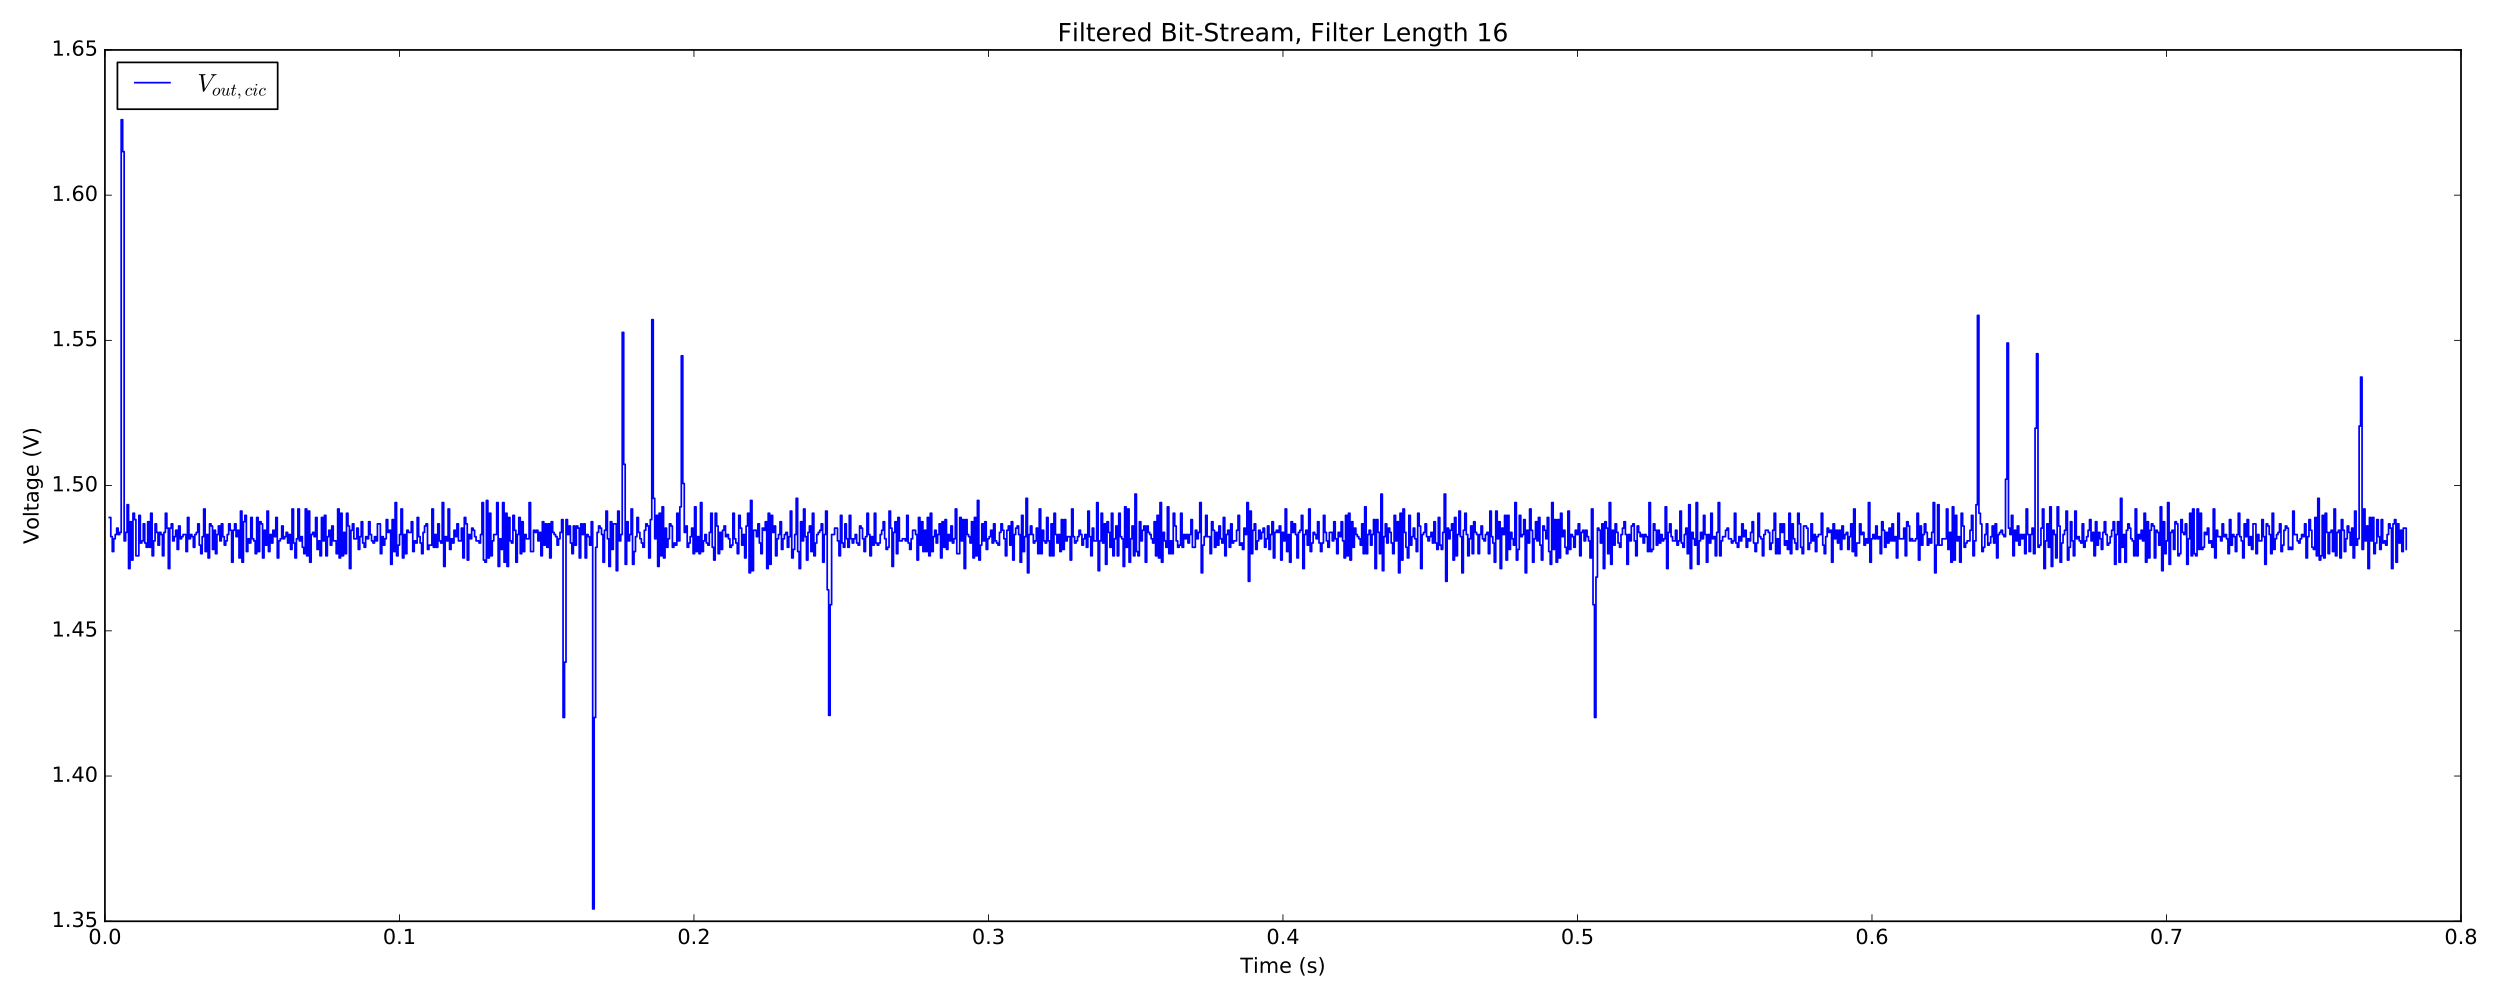 <?xml version="1.0" encoding="utf-8" standalone="no"?>
<!DOCTYPE svg PUBLIC "-//W3C//DTD SVG 1.1//EN"
  "http://www.w3.org/Graphics/SVG/1.1/DTD/svg11.dtd">
<!-- Created with matplotlib (http://matplotlib.org/) -->
<svg height="576pt" version="1.1" viewBox="0 0 1440 576" width="1440pt" xmlns="http://www.w3.org/2000/svg" xmlns:xlink="http://www.w3.org/1999/xlink">
 <defs>
  <style type="text/css">
*{stroke-linecap:butt;stroke-linejoin:round;stroke-miterlimit:100000;}
  </style>
 </defs>
 <g id="figure_1">
  <g id="patch_1">
   <path d="M 0 576 
L 1440 576 
L 1440 0 
L 0 0 
z
" style="fill:#ffffff;"/>
  </g>
  <g id="axes_1">
   <g id="patch_2">
    <path d="M 60.435 530.64 
L 1417.534 530.64 
L 1417.534 28.76 
L 60.435 28.76 
z
" style="fill:#ffffff;"/>
   </g>
   <g id="patch_3">
    <path d="M 1417.534 530.64 
L 1417.534 28.76 
" style="fill:none;stroke:#000000;stroke-linecap:square;stroke-linejoin:miter;"/>
   </g>
   <g id="patch_4">
    <path d="M 60.435 28.76 
L 1417.534 28.76 
" style="fill:none;stroke:#000000;stroke-linecap:square;stroke-linejoin:miter;"/>
   </g>
   <g id="patch_5">
    <path d="M 60.435 530.64 
L 1417.534 530.64 
" style="fill:none;stroke:#000000;stroke-linecap:square;stroke-linejoin:miter;"/>
   </g>
   <g id="patch_6">
    <path d="M 60.435 530.64 
L 60.435 28.76 
" style="fill:none;stroke:#000000;stroke-linecap:square;stroke-linejoin:miter;"/>
   </g>
   <g id="matplotlib.axis_1">
    <g id="xtick_1">
     <g id="line2d_1">
      <defs>
       <path d="M 0 0 
L 0 -4 
" id="m4bc852d22f" style="stroke:#000000;stroke-width:0.5;"/>
      </defs>
      <g>
       <use style="stroke:#000000;stroke-width:0.5;" x="60.435" xlink:href="#m4bc852d22f" y="530.64"/>
      </g>
     </g>
     <g id="line2d_2">
      <defs>
       <path d="M 0 0 
L 0 4 
" id="m4a73642c4e" style="stroke:#000000;stroke-width:0.5;"/>
      </defs>
      <g>
       <use style="stroke:#000000;stroke-width:0.5;" x="60.435" xlink:href="#m4a73642c4e" y="28.76"/>
      </g>
     </g>
     <g id="text_1">
      <!-- 0.0 -->
      <defs>
       <path d="M 10.688 12.406 
L 21 12.406 
L 21 0 
L 10.688 0 
z
" id="BitstreamVeraSans-Roman-2e"/>
       <path d="M 31.781 66.406 
Q 24.172 66.406 20.328 58.906 
Q 16.5 51.422 16.5 36.375 
Q 16.5 21.391 20.328 13.891 
Q 24.172 6.391 31.781 6.391 
Q 39.453 6.391 43.281 13.891 
Q 47.125 21.391 47.125 36.375 
Q 47.125 51.422 43.281 58.906 
Q 39.453 66.406 31.781 66.406 
M 31.781 74.219 
Q 44.047 74.219 50.516 64.516 
Q 56.984 54.828 56.984 36.375 
Q 56.984 17.969 50.516 8.266 
Q 44.047 -1.422 31.781 -1.422 
Q 19.531 -1.422 13.062 8.266 
Q 6.594 17.969 6.594 36.375 
Q 6.594 54.828 13.062 64.516 
Q 19.531 74.219 31.781 74.219 
" id="BitstreamVeraSans-Roman-30"/>
      </defs>
      <g transform="translate(50.893 543.758)scale(0.12 -0.12)">
       <use xlink:href="#BitstreamVeraSans-Roman-30"/>
       <use x="63.623" xlink:href="#BitstreamVeraSans-Roman-2e"/>
       <use x="95.41" xlink:href="#BitstreamVeraSans-Roman-30"/>
      </g>
     </g>
    </g>
    <g id="xtick_2">
     <g id="line2d_3">
      <g>
       <use style="stroke:#000000;stroke-width:0.5;" x="230.072" xlink:href="#m4bc852d22f" y="530.64"/>
      </g>
     </g>
     <g id="line2d_4">
      <g>
       <use style="stroke:#000000;stroke-width:0.5;" x="230.072" xlink:href="#m4a73642c4e" y="28.76"/>
      </g>
     </g>
     <g id="text_2">
      <!-- 0.1 -->
      <defs>
       <path d="M 12.406 8.297 
L 28.516 8.297 
L 28.516 63.922 
L 10.984 60.406 
L 10.984 69.391 
L 28.422 72.906 
L 38.281 72.906 
L 38.281 8.297 
L 54.391 8.297 
L 54.391 0 
L 12.406 0 
z
" id="BitstreamVeraSans-Roman-31"/>
      </defs>
      <g transform="translate(220.53 543.758)scale(0.12 -0.12)">
       <use xlink:href="#BitstreamVeraSans-Roman-30"/>
       <use x="63.623" xlink:href="#BitstreamVeraSans-Roman-2e"/>
       <use x="95.41" xlink:href="#BitstreamVeraSans-Roman-31"/>
      </g>
     </g>
    </g>
    <g id="xtick_3">
     <g id="line2d_5">
      <g>
       <use style="stroke:#000000;stroke-width:0.5;" x="399.71" xlink:href="#m4bc852d22f" y="530.64"/>
      </g>
     </g>
     <g id="line2d_6">
      <g>
       <use style="stroke:#000000;stroke-width:0.5;" x="399.71" xlink:href="#m4a73642c4e" y="28.76"/>
      </g>
     </g>
     <g id="text_3">
      <!-- 0.2 -->
      <defs>
       <path d="M 19.188 8.297 
L 53.609 8.297 
L 53.609 0 
L 7.328 0 
L 7.328 8.297 
Q 12.938 14.109 22.625 23.891 
Q 32.328 33.688 34.812 36.531 
Q 39.547 41.844 41.422 45.531 
Q 43.312 49.219 43.312 52.781 
Q 43.312 58.594 39.234 62.25 
Q 35.156 65.922 28.609 65.922 
Q 23.969 65.922 18.812 64.312 
Q 13.672 62.703 7.812 59.422 
L 7.812 69.391 
Q 13.766 71.781 18.938 73 
Q 24.125 74.219 28.422 74.219 
Q 39.75 74.219 46.484 68.547 
Q 53.219 62.891 53.219 53.422 
Q 53.219 48.922 51.531 44.891 
Q 49.859 40.875 45.406 35.406 
Q 44.188 33.984 37.641 27.219 
Q 31.109 20.453 19.188 8.297 
" id="BitstreamVeraSans-Roman-32"/>
      </defs>
      <g transform="translate(390.168 543.758)scale(0.12 -0.12)">
       <use xlink:href="#BitstreamVeraSans-Roman-30"/>
       <use x="63.623" xlink:href="#BitstreamVeraSans-Roman-2e"/>
       <use x="95.41" xlink:href="#BitstreamVeraSans-Roman-32"/>
      </g>
     </g>
    </g>
    <g id="xtick_4">
     <g id="line2d_7">
      <g>
       <use style="stroke:#000000;stroke-width:0.5;" x="569.347" xlink:href="#m4bc852d22f" y="530.64"/>
      </g>
     </g>
     <g id="line2d_8">
      <g>
       <use style="stroke:#000000;stroke-width:0.5;" x="569.347" xlink:href="#m4a73642c4e" y="28.76"/>
      </g>
     </g>
     <g id="text_4">
      <!-- 0.3 -->
      <defs>
       <path d="M 40.578 39.312 
Q 47.656 37.797 51.625 33 
Q 55.609 28.219 55.609 21.188 
Q 55.609 10.406 48.188 4.484 
Q 40.766 -1.422 27.094 -1.422 
Q 22.516 -1.422 17.656 -0.516 
Q 12.797 0.391 7.625 2.203 
L 7.625 11.719 
Q 11.719 9.328 16.594 8.109 
Q 21.484 6.891 26.812 6.891 
Q 36.078 6.891 40.938 10.547 
Q 45.797 14.203 45.797 21.188 
Q 45.797 27.641 41.281 31.266 
Q 36.766 34.906 28.719 34.906 
L 20.219 34.906 
L 20.219 43.016 
L 29.109 43.016 
Q 36.375 43.016 40.234 45.922 
Q 44.094 48.828 44.094 54.297 
Q 44.094 59.906 40.109 62.906 
Q 36.141 65.922 28.719 65.922 
Q 24.656 65.922 20.016 65.031 
Q 15.375 64.156 9.812 62.312 
L 9.812 71.094 
Q 15.438 72.656 20.344 73.438 
Q 25.25 74.219 29.594 74.219 
Q 40.828 74.219 47.359 69.109 
Q 53.906 64.016 53.906 55.328 
Q 53.906 49.266 50.438 45.094 
Q 46.969 40.922 40.578 39.312 
" id="BitstreamVeraSans-Roman-33"/>
      </defs>
      <g transform="translate(559.805 543.758)scale(0.12 -0.12)">
       <use xlink:href="#BitstreamVeraSans-Roman-30"/>
       <use x="63.623" xlink:href="#BitstreamVeraSans-Roman-2e"/>
       <use x="95.41" xlink:href="#BitstreamVeraSans-Roman-33"/>
      </g>
     </g>
    </g>
    <g id="xtick_5">
     <g id="line2d_9">
      <g>
       <use style="stroke:#000000;stroke-width:0.5;" x="738.984" xlink:href="#m4bc852d22f" y="530.64"/>
      </g>
     </g>
     <g id="line2d_10">
      <g>
       <use style="stroke:#000000;stroke-width:0.5;" x="738.984" xlink:href="#m4a73642c4e" y="28.76"/>
      </g>
     </g>
     <g id="text_5">
      <!-- 0.4 -->
      <defs>
       <path d="M 37.797 64.312 
L 12.891 25.391 
L 37.797 25.391 
z
M 35.203 72.906 
L 47.609 72.906 
L 47.609 25.391 
L 58.016 25.391 
L 58.016 17.188 
L 47.609 17.188 
L 47.609 0 
L 37.797 0 
L 37.797 17.188 
L 4.891 17.188 
L 4.891 26.703 
z
" id="BitstreamVeraSans-Roman-34"/>
      </defs>
      <g transform="translate(729.442 543.758)scale(0.12 -0.12)">
       <use xlink:href="#BitstreamVeraSans-Roman-30"/>
       <use x="63.623" xlink:href="#BitstreamVeraSans-Roman-2e"/>
       <use x="95.41" xlink:href="#BitstreamVeraSans-Roman-34"/>
      </g>
     </g>
    </g>
    <g id="xtick_6">
     <g id="line2d_11">
      <g>
       <use style="stroke:#000000;stroke-width:0.5;" x="908.622" xlink:href="#m4bc852d22f" y="530.64"/>
      </g>
     </g>
     <g id="line2d_12">
      <g>
       <use style="stroke:#000000;stroke-width:0.5;" x="908.622" xlink:href="#m4a73642c4e" y="28.76"/>
      </g>
     </g>
     <g id="text_6">
      <!-- 0.5 -->
      <defs>
       <path d="M 10.797 72.906 
L 49.516 72.906 
L 49.516 64.594 
L 19.828 64.594 
L 19.828 46.734 
Q 21.969 47.469 24.109 47.828 
Q 26.266 48.188 28.422 48.188 
Q 40.625 48.188 47.75 41.5 
Q 54.891 34.812 54.891 23.391 
Q 54.891 11.625 47.562 5.094 
Q 40.234 -1.422 26.906 -1.422 
Q 22.312 -1.422 17.547 -0.641 
Q 12.797 0.141 7.719 1.703 
L 7.719 11.625 
Q 12.109 9.234 16.797 8.062 
Q 21.484 6.891 26.703 6.891 
Q 35.156 6.891 40.078 11.328 
Q 45.016 15.766 45.016 23.391 
Q 45.016 31 40.078 35.438 
Q 35.156 39.891 26.703 39.891 
Q 22.75 39.891 18.812 39.016 
Q 14.891 38.141 10.797 36.281 
z
" id="BitstreamVeraSans-Roman-35"/>
      </defs>
      <g transform="translate(899.08 543.758)scale(0.12 -0.12)">
       <use xlink:href="#BitstreamVeraSans-Roman-30"/>
       <use x="63.623" xlink:href="#BitstreamVeraSans-Roman-2e"/>
       <use x="95.41" xlink:href="#BitstreamVeraSans-Roman-35"/>
      </g>
     </g>
    </g>
    <g id="xtick_7">
     <g id="line2d_13">
      <g>
       <use style="stroke:#000000;stroke-width:0.5;" x="1078.259" xlink:href="#m4bc852d22f" y="530.64"/>
      </g>
     </g>
     <g id="line2d_14">
      <g>
       <use style="stroke:#000000;stroke-width:0.5;" x="1078.259" xlink:href="#m4a73642c4e" y="28.76"/>
      </g>
     </g>
     <g id="text_7">
      <!-- 0.6 -->
      <defs>
       <path d="M 33.016 40.375 
Q 26.375 40.375 22.484 35.828 
Q 18.609 31.297 18.609 23.391 
Q 18.609 15.531 22.484 10.953 
Q 26.375 6.391 33.016 6.391 
Q 39.656 6.391 43.531 10.953 
Q 47.406 15.531 47.406 23.391 
Q 47.406 31.297 43.531 35.828 
Q 39.656 40.375 33.016 40.375 
M 52.594 71.297 
L 52.594 62.312 
Q 48.875 64.062 45.094 64.984 
Q 41.312 65.922 37.594 65.922 
Q 27.828 65.922 22.672 59.328 
Q 17.531 52.734 16.797 39.406 
Q 19.672 43.656 24.016 45.922 
Q 28.375 48.188 33.594 48.188 
Q 44.578 48.188 50.953 41.516 
Q 57.328 34.859 57.328 23.391 
Q 57.328 12.156 50.688 5.359 
Q 44.047 -1.422 33.016 -1.422 
Q 20.359 -1.422 13.672 8.266 
Q 6.984 17.969 6.984 36.375 
Q 6.984 53.656 15.188 63.938 
Q 23.391 74.219 37.203 74.219 
Q 40.922 74.219 44.703 73.484 
Q 48.484 72.75 52.594 71.297 
" id="BitstreamVeraSans-Roman-36"/>
      </defs>
      <g transform="translate(1068.717 543.758)scale(0.12 -0.12)">
       <use xlink:href="#BitstreamVeraSans-Roman-30"/>
       <use x="63.623" xlink:href="#BitstreamVeraSans-Roman-2e"/>
       <use x="95.41" xlink:href="#BitstreamVeraSans-Roman-36"/>
      </g>
     </g>
    </g>
    <g id="xtick_8">
     <g id="line2d_15">
      <g>
       <use style="stroke:#000000;stroke-width:0.5;" x="1247.896" xlink:href="#m4bc852d22f" y="530.64"/>
      </g>
     </g>
     <g id="line2d_16">
      <g>
       <use style="stroke:#000000;stroke-width:0.5;" x="1247.896" xlink:href="#m4a73642c4e" y="28.76"/>
      </g>
     </g>
     <g id="text_8">
      <!-- 0.7 -->
      <defs>
       <path d="M 8.203 72.906 
L 55.078 72.906 
L 55.078 68.703 
L 28.609 0 
L 18.312 0 
L 43.219 64.594 
L 8.203 64.594 
z
" id="BitstreamVeraSans-Roman-37"/>
      </defs>
      <g transform="translate(1238.355 543.758)scale(0.12 -0.12)">
       <use xlink:href="#BitstreamVeraSans-Roman-30"/>
       <use x="63.623" xlink:href="#BitstreamVeraSans-Roman-2e"/>
       <use x="95.41" xlink:href="#BitstreamVeraSans-Roman-37"/>
      </g>
     </g>
    </g>
    <g id="xtick_9">
     <g id="line2d_17">
      <g>
       <use style="stroke:#000000;stroke-width:0.5;" x="1417.534" xlink:href="#m4bc852d22f" y="530.64"/>
      </g>
     </g>
     <g id="line2d_18">
      <g>
       <use style="stroke:#000000;stroke-width:0.5;" x="1417.534" xlink:href="#m4a73642c4e" y="28.76"/>
      </g>
     </g>
     <g id="text_9">
      <!-- 0.8 -->
      <defs>
       <path d="M 31.781 34.625 
Q 24.75 34.625 20.719 30.859 
Q 16.703 27.094 16.703 20.516 
Q 16.703 13.922 20.719 10.156 
Q 24.75 6.391 31.781 6.391 
Q 38.812 6.391 42.859 10.172 
Q 46.922 13.969 46.922 20.516 
Q 46.922 27.094 42.891 30.859 
Q 38.875 34.625 31.781 34.625 
M 21.922 38.812 
Q 15.578 40.375 12.031 44.719 
Q 8.5 49.078 8.5 55.328 
Q 8.5 64.062 14.719 69.141 
Q 20.953 74.219 31.781 74.219 
Q 42.672 74.219 48.875 69.141 
Q 55.078 64.062 55.078 55.328 
Q 55.078 49.078 51.531 44.719 
Q 48 40.375 41.703 38.812 
Q 48.828 37.156 52.797 32.312 
Q 56.781 27.484 56.781 20.516 
Q 56.781 9.906 50.312 4.234 
Q 43.844 -1.422 31.781 -1.422 
Q 19.734 -1.422 13.25 4.234 
Q 6.781 9.906 6.781 20.516 
Q 6.781 27.484 10.781 32.312 
Q 14.797 37.156 21.922 38.812 
M 18.312 54.391 
Q 18.312 48.734 21.844 45.562 
Q 25.391 42.391 31.781 42.391 
Q 38.141 42.391 41.719 45.562 
Q 45.312 48.734 45.312 54.391 
Q 45.312 60.062 41.719 63.234 
Q 38.141 66.406 31.781 66.406 
Q 25.391 66.406 21.844 63.234 
Q 18.312 60.062 18.312 54.391 
" id="BitstreamVeraSans-Roman-38"/>
      </defs>
      <g transform="translate(1407.992 543.758)scale(0.12 -0.12)">
       <use xlink:href="#BitstreamVeraSans-Roman-30"/>
       <use x="63.623" xlink:href="#BitstreamVeraSans-Roman-2e"/>
       <use x="95.41" xlink:href="#BitstreamVeraSans-Roman-38"/>
      </g>
     </g>
    </g>
    <g id="text_10">
     <!-- Time (s) -->
     <defs>
      <path d="M 52 44.188 
Q 55.375 50.25 60.062 53.125 
Q 64.75 56 71.094 56 
Q 79.641 56 84.281 50.016 
Q 88.922 44.047 88.922 33.016 
L 88.922 0 
L 79.891 0 
L 79.891 32.719 
Q 79.891 40.578 77.094 44.375 
Q 74.312 48.188 68.609 48.188 
Q 61.625 48.188 57.562 43.547 
Q 53.516 38.922 53.516 30.906 
L 53.516 0 
L 44.484 0 
L 44.484 32.719 
Q 44.484 40.625 41.703 44.406 
Q 38.922 48.188 33.109 48.188 
Q 26.219 48.188 22.156 43.531 
Q 18.109 38.875 18.109 30.906 
L 18.109 0 
L 9.078 0 
L 9.078 54.688 
L 18.109 54.688 
L 18.109 46.188 
Q 21.188 51.219 25.484 53.609 
Q 29.781 56 35.688 56 
Q 41.656 56 45.828 52.969 
Q 50 49.953 52 44.188 
" id="BitstreamVeraSans-Roman-6d"/>
      <path d="M 9.422 54.688 
L 18.406 54.688 
L 18.406 0 
L 9.422 0 
z
M 9.422 75.984 
L 18.406 75.984 
L 18.406 64.594 
L 9.422 64.594 
z
" id="BitstreamVeraSans-Roman-69"/>
      <path d="M -0.297 72.906 
L 61.375 72.906 
L 61.375 64.594 
L 35.5 64.594 
L 35.5 0 
L 25.594 0 
L 25.594 64.594 
L -0.297 64.594 
z
" id="BitstreamVeraSans-Roman-54"/>
      <path d="M 56.203 29.594 
L 56.203 25.203 
L 14.891 25.203 
Q 15.484 15.922 20.484 11.062 
Q 25.484 6.203 34.422 6.203 
Q 39.594 6.203 44.453 7.469 
Q 49.312 8.734 54.109 11.281 
L 54.109 2.781 
Q 49.266 0.734 44.188 -0.344 
Q 39.109 -1.422 33.891 -1.422 
Q 20.797 -1.422 13.156 6.188 
Q 5.516 13.812 5.516 26.812 
Q 5.516 40.234 12.766 48.109 
Q 20.016 56 32.328 56 
Q 43.359 56 49.781 48.891 
Q 56.203 41.797 56.203 29.594 
M 47.219 32.234 
Q 47.125 39.594 43.094 43.984 
Q 39.062 48.391 32.422 48.391 
Q 24.906 48.391 20.391 44.141 
Q 15.875 39.891 15.188 32.172 
z
" id="BitstreamVeraSans-Roman-65"/>
      <path id="BitstreamVeraSans-Roman-20"/>
      <path d="M 8.016 75.875 
L 15.828 75.875 
Q 23.141 64.359 26.781 53.312 
Q 30.422 42.281 30.422 31.391 
Q 30.422 20.453 26.781 9.375 
Q 23.141 -1.703 15.828 -13.188 
L 8.016 -13.188 
Q 14.5 -2 17.703 9.062 
Q 20.906 20.125 20.906 31.391 
Q 20.906 42.672 17.703 53.656 
Q 14.5 64.656 8.016 75.875 
" id="BitstreamVeraSans-Roman-29"/>
      <path d="M 44.281 53.078 
L 44.281 44.578 
Q 40.484 46.531 36.375 47.5 
Q 32.281 48.484 27.875 48.484 
Q 21.188 48.484 17.844 46.438 
Q 14.5 44.391 14.5 40.281 
Q 14.5 37.156 16.891 35.375 
Q 19.281 33.594 26.516 31.984 
L 29.594 31.297 
Q 39.156 29.25 43.188 25.516 
Q 47.219 21.781 47.219 15.094 
Q 47.219 7.469 41.188 3.016 
Q 35.156 -1.422 24.609 -1.422 
Q 20.219 -1.422 15.453 -0.562 
Q 10.688 0.297 5.422 2 
L 5.422 11.281 
Q 10.406 8.688 15.234 7.391 
Q 20.062 6.109 24.812 6.109 
Q 31.156 6.109 34.562 8.281 
Q 37.984 10.453 37.984 14.406 
Q 37.984 18.062 35.516 20.016 
Q 33.062 21.969 24.703 23.781 
L 21.578 24.516 
Q 13.234 26.266 9.516 29.906 
Q 5.812 33.547 5.812 39.891 
Q 5.812 47.609 11.281 51.797 
Q 16.75 56 26.812 56 
Q 31.781 56 36.172 55.266 
Q 40.578 54.547 44.281 53.078 
" id="BitstreamVeraSans-Roman-73"/>
      <path d="M 31 75.875 
Q 24.469 64.656 21.281 53.656 
Q 18.109 42.672 18.109 31.391 
Q 18.109 20.125 21.312 9.062 
Q 24.516 -2 31 -13.188 
L 23.188 -13.188 
Q 15.875 -1.703 12.234 9.375 
Q 8.594 20.453 8.594 31.391 
Q 8.594 42.281 12.203 53.312 
Q 15.828 64.359 23.188 75.875 
z
" id="BitstreamVeraSans-Roman-28"/>
     </defs>
     <g transform="translate(714.405 560.372)scale(0.12 -0.12)">
      <use xlink:href="#BitstreamVeraSans-Roman-54"/>
      <use x="61.037" xlink:href="#BitstreamVeraSans-Roman-69"/>
      <use x="88.82" xlink:href="#BitstreamVeraSans-Roman-6d"/>
      <use x="186.232" xlink:href="#BitstreamVeraSans-Roman-65"/>
      <use x="247.756" xlink:href="#BitstreamVeraSans-Roman-20"/>
      <use x="279.543" xlink:href="#BitstreamVeraSans-Roman-28"/>
      <use x="318.557" xlink:href="#BitstreamVeraSans-Roman-73"/>
      <use x="370.656" xlink:href="#BitstreamVeraSans-Roman-29"/>
     </g>
    </g>
   </g>
   <g id="matplotlib.axis_2">
    <g id="ytick_1">
     <g id="line2d_19">
      <defs>
       <path d="M 0 0 
L 4 0 
" id="m604d3773d6" style="stroke:#000000;stroke-width:0.5;"/>
      </defs>
      <g>
       <use style="stroke:#000000;stroke-width:0.5;" x="60.435" xlink:href="#m604d3773d6" y="530.64"/>
      </g>
     </g>
     <g id="line2d_20">
      <defs>
       <path d="M 0 0 
L -4 0 
" id="mc43a0b5640" style="stroke:#000000;stroke-width:0.5;"/>
      </defs>
      <g>
       <use style="stroke:#000000;stroke-width:0.5;" x="1417.534" xlink:href="#mc43a0b5640" y="530.64"/>
      </g>
     </g>
     <g id="text_11">
      <!-- 1.35 -->
      <g transform="translate(29.716 533.951)scale(0.12 -0.12)">
       <use xlink:href="#BitstreamVeraSans-Roman-31"/>
       <use x="63.623" xlink:href="#BitstreamVeraSans-Roman-2e"/>
       <use x="95.41" xlink:href="#BitstreamVeraSans-Roman-33"/>
       <use x="159.033" xlink:href="#BitstreamVeraSans-Roman-35"/>
      </g>
     </g>
    </g>
    <g id="ytick_2">
     <g id="line2d_21">
      <g>
       <use style="stroke:#000000;stroke-width:0.5;" x="60.435" xlink:href="#m604d3773d6" y="446.993"/>
      </g>
     </g>
     <g id="line2d_22">
      <g>
       <use style="stroke:#000000;stroke-width:0.5;" x="1417.534" xlink:href="#mc43a0b5640" y="446.993"/>
      </g>
     </g>
     <g id="text_12">
      <!-- 1.40 -->
      <g transform="translate(29.716 450.305)scale(0.12 -0.12)">
       <use xlink:href="#BitstreamVeraSans-Roman-31"/>
       <use x="63.623" xlink:href="#BitstreamVeraSans-Roman-2e"/>
       <use x="95.41" xlink:href="#BitstreamVeraSans-Roman-34"/>
       <use x="159.033" xlink:href="#BitstreamVeraSans-Roman-30"/>
      </g>
     </g>
    </g>
    <g id="ytick_3">
     <g id="line2d_23">
      <g>
       <use style="stroke:#000000;stroke-width:0.5;" x="60.435" xlink:href="#m604d3773d6" y="363.347"/>
      </g>
     </g>
     <g id="line2d_24">
      <g>
       <use style="stroke:#000000;stroke-width:0.5;" x="1417.534" xlink:href="#mc43a0b5640" y="363.347"/>
      </g>
     </g>
     <g id="text_13">
      <!-- 1.45 -->
      <g transform="translate(29.716 366.658)scale(0.12 -0.12)">
       <use xlink:href="#BitstreamVeraSans-Roman-31"/>
       <use x="63.623" xlink:href="#BitstreamVeraSans-Roman-2e"/>
       <use x="95.41" xlink:href="#BitstreamVeraSans-Roman-34"/>
       <use x="159.033" xlink:href="#BitstreamVeraSans-Roman-35"/>
      </g>
     </g>
    </g>
    <g id="ytick_4">
     <g id="line2d_25">
      <g>
       <use style="stroke:#000000;stroke-width:0.5;" x="60.435" xlink:href="#m604d3773d6" y="279.7"/>
      </g>
     </g>
     <g id="line2d_26">
      <g>
       <use style="stroke:#000000;stroke-width:0.5;" x="1417.534" xlink:href="#mc43a0b5640" y="279.7"/>
      </g>
     </g>
     <g id="text_14">
      <!-- 1.50 -->
      <g transform="translate(29.716 283.011)scale(0.12 -0.12)">
       <use xlink:href="#BitstreamVeraSans-Roman-31"/>
       <use x="63.623" xlink:href="#BitstreamVeraSans-Roman-2e"/>
       <use x="95.41" xlink:href="#BitstreamVeraSans-Roman-35"/>
       <use x="159.033" xlink:href="#BitstreamVeraSans-Roman-30"/>
      </g>
     </g>
    </g>
    <g id="ytick_5">
     <g id="line2d_27">
      <g>
       <use style="stroke:#000000;stroke-width:0.5;" x="60.435" xlink:href="#m604d3773d6" y="196.053"/>
      </g>
     </g>
     <g id="line2d_28">
      <g>
       <use style="stroke:#000000;stroke-width:0.5;" x="1417.534" xlink:href="#mc43a0b5640" y="196.053"/>
      </g>
     </g>
     <g id="text_15">
      <!-- 1.55 -->
      <g transform="translate(29.716 199.365)scale(0.12 -0.12)">
       <use xlink:href="#BitstreamVeraSans-Roman-31"/>
       <use x="63.623" xlink:href="#BitstreamVeraSans-Roman-2e"/>
       <use x="95.41" xlink:href="#BitstreamVeraSans-Roman-35"/>
       <use x="159.033" xlink:href="#BitstreamVeraSans-Roman-35"/>
      </g>
     </g>
    </g>
    <g id="ytick_6">
     <g id="line2d_29">
      <g>
       <use style="stroke:#000000;stroke-width:0.5;" x="60.435" xlink:href="#m604d3773d6" y="112.407"/>
      </g>
     </g>
     <g id="line2d_30">
      <g>
       <use style="stroke:#000000;stroke-width:0.5;" x="1417.534" xlink:href="#mc43a0b5640" y="112.407"/>
      </g>
     </g>
     <g id="text_16">
      <!-- 1.60 -->
      <g transform="translate(29.716 115.718)scale(0.12 -0.12)">
       <use xlink:href="#BitstreamVeraSans-Roman-31"/>
       <use x="63.623" xlink:href="#BitstreamVeraSans-Roman-2e"/>
       <use x="95.41" xlink:href="#BitstreamVeraSans-Roman-36"/>
       <use x="159.033" xlink:href="#BitstreamVeraSans-Roman-30"/>
      </g>
     </g>
    </g>
    <g id="ytick_7">
     <g id="line2d_31">
      <g>
       <use style="stroke:#000000;stroke-width:0.5;" x="60.435" xlink:href="#m604d3773d6" y="28.76"/>
      </g>
     </g>
     <g id="line2d_32">
      <g>
       <use style="stroke:#000000;stroke-width:0.5;" x="1417.534" xlink:href="#mc43a0b5640" y="28.76"/>
      </g>
     </g>
     <g id="text_17">
      <!-- 1.65 -->
      <g transform="translate(29.716 32.071)scale(0.12 -0.12)">
       <use xlink:href="#BitstreamVeraSans-Roman-31"/>
       <use x="63.623" xlink:href="#BitstreamVeraSans-Roman-2e"/>
       <use x="95.41" xlink:href="#BitstreamVeraSans-Roman-36"/>
       <use x="159.033" xlink:href="#BitstreamVeraSans-Roman-35"/>
      </g>
     </g>
    </g>
    <g id="text_18">
     <!-- Voltage (V) -->
     <defs>
      <path d="M 45.406 27.984 
Q 45.406 37.75 41.375 43.109 
Q 37.359 48.484 30.078 48.484 
Q 22.859 48.484 18.828 43.109 
Q 14.797 37.75 14.797 27.984 
Q 14.797 18.266 18.828 12.891 
Q 22.859 7.516 30.078 7.516 
Q 37.359 7.516 41.375 12.891 
Q 45.406 18.266 45.406 27.984 
M 54.391 6.781 
Q 54.391 -7.172 48.188 -13.984 
Q 42 -20.797 29.203 -20.797 
Q 24.469 -20.797 20.266 -20.094 
Q 16.062 -19.391 12.109 -17.922 
L 12.109 -9.188 
Q 16.062 -11.328 19.922 -12.344 
Q 23.781 -13.375 27.781 -13.375 
Q 36.625 -13.375 41.016 -8.766 
Q 45.406 -4.156 45.406 5.172 
L 45.406 9.625 
Q 42.625 4.781 38.281 2.391 
Q 33.938 0 27.875 0 
Q 17.828 0 11.672 7.656 
Q 5.516 15.328 5.516 27.984 
Q 5.516 40.672 11.672 48.328 
Q 17.828 56 27.875 56 
Q 33.938 56 38.281 53.609 
Q 42.625 51.219 45.406 46.391 
L 45.406 54.688 
L 54.391 54.688 
z
" id="BitstreamVeraSans-Roman-67"/>
      <path d="M 30.609 48.391 
Q 23.391 48.391 19.188 42.75 
Q 14.984 37.109 14.984 27.297 
Q 14.984 17.484 19.156 11.844 
Q 23.344 6.203 30.609 6.203 
Q 37.797 6.203 41.984 11.859 
Q 46.188 17.531 46.188 27.297 
Q 46.188 37.016 41.984 42.703 
Q 37.797 48.391 30.609 48.391 
M 30.609 56 
Q 42.328 56 49.016 48.375 
Q 55.719 40.766 55.719 27.297 
Q 55.719 13.875 49.016 6.219 
Q 42.328 -1.422 30.609 -1.422 
Q 18.844 -1.422 12.172 6.219 
Q 5.516 13.875 5.516 27.297 
Q 5.516 40.766 12.172 48.375 
Q 18.844 56 30.609 56 
" id="BitstreamVeraSans-Roman-6f"/>
      <path d="M 34.281 27.484 
Q 23.391 27.484 19.188 25 
Q 14.984 22.516 14.984 16.5 
Q 14.984 11.719 18.141 8.906 
Q 21.297 6.109 26.703 6.109 
Q 34.188 6.109 38.703 11.406 
Q 43.219 16.703 43.219 25.484 
L 43.219 27.484 
z
M 52.203 31.203 
L 52.203 0 
L 43.219 0 
L 43.219 8.297 
Q 40.141 3.328 35.547 0.953 
Q 30.953 -1.422 24.312 -1.422 
Q 15.922 -1.422 10.953 3.297 
Q 6 8.016 6 15.922 
Q 6 25.141 12.172 29.828 
Q 18.359 34.516 30.609 34.516 
L 43.219 34.516 
L 43.219 35.406 
Q 43.219 41.609 39.141 45 
Q 35.062 48.391 27.688 48.391 
Q 23 48.391 18.547 47.266 
Q 14.109 46.141 10.016 43.891 
L 10.016 52.203 
Q 14.938 54.109 19.578 55.047 
Q 24.219 56 28.609 56 
Q 40.484 56 46.344 49.844 
Q 52.203 43.703 52.203 31.203 
" id="BitstreamVeraSans-Roman-61"/>
      <path d="M 18.312 70.219 
L 18.312 54.688 
L 36.812 54.688 
L 36.812 47.703 
L 18.312 47.703 
L 18.312 18.016 
Q 18.312 11.328 20.141 9.422 
Q 21.969 7.516 27.594 7.516 
L 36.812 7.516 
L 36.812 0 
L 27.594 0 
Q 17.188 0 13.234 3.875 
Q 9.281 7.766 9.281 18.016 
L 9.281 47.703 
L 2.688 47.703 
L 2.688 54.688 
L 9.281 54.688 
L 9.281 70.219 
z
" id="BitstreamVeraSans-Roman-74"/>
      <path d="M 9.422 75.984 
L 18.406 75.984 
L 18.406 0 
L 9.422 0 
z
" id="BitstreamVeraSans-Roman-6c"/>
      <path d="M 28.609 0 
L 0.781 72.906 
L 11.078 72.906 
L 34.188 11.531 
L 57.328 72.906 
L 67.578 72.906 
L 39.797 0 
z
" id="BitstreamVeraSans-Roman-56"/>
     </defs>
     <g transform="translate(22.221 313.359)rotate(-90.0)scale(0.12 -0.12)">
      <use xlink:href="#BitstreamVeraSans-Roman-56"/>
      <use x="68.299" xlink:href="#BitstreamVeraSans-Roman-6f"/>
      <use x="129.48" xlink:href="#BitstreamVeraSans-Roman-6c"/>
      <use x="157.264" xlink:href="#BitstreamVeraSans-Roman-74"/>
      <use x="196.473" xlink:href="#BitstreamVeraSans-Roman-61"/>
      <use x="257.752" xlink:href="#BitstreamVeraSans-Roman-67"/>
      <use x="321.229" xlink:href="#BitstreamVeraSans-Roman-65"/>
      <use x="382.752" xlink:href="#BitstreamVeraSans-Roman-20"/>
      <use x="414.539" xlink:href="#BitstreamVeraSans-Roman-28"/>
      <use x="453.553" xlink:href="#BitstreamVeraSans-Roman-56"/>
      <use x="521.961" xlink:href="#BitstreamVeraSans-Roman-29"/>
     </g>
    </g>
   </g>
   <g id="text_19">
    <!-- Filtered Bit-Stream, Filter Length 16 -->
    <defs>
     <path d="M 19.672 34.812 
L 19.672 8.109 
L 35.5 8.109 
Q 43.453 8.109 47.281 11.406 
Q 51.125 14.703 51.125 21.484 
Q 51.125 28.328 47.281 31.562 
Q 43.453 34.812 35.5 34.812 
z
M 19.672 64.797 
L 19.672 42.828 
L 34.281 42.828 
Q 41.5 42.828 45.031 45.531 
Q 48.578 48.25 48.578 53.812 
Q 48.578 59.328 45.031 62.062 
Q 41.5 64.797 34.281 64.797 
z
M 9.812 72.906 
L 35.016 72.906 
Q 46.297 72.906 52.391 68.219 
Q 58.5 63.531 58.5 54.891 
Q 58.5 48.188 55.375 44.234 
Q 52.25 40.281 46.188 39.312 
Q 53.469 37.75 57.5 32.781 
Q 61.531 27.828 61.531 20.406 
Q 61.531 10.641 54.891 5.312 
Q 48.25 0 35.984 0 
L 9.812 0 
z
" id="BitstreamVeraSans-Roman-42"/>
     <path d="M 41.109 46.297 
Q 39.594 47.172 37.812 47.578 
Q 36.031 48 33.891 48 
Q 26.266 48 22.188 43.047 
Q 18.109 38.094 18.109 28.812 
L 18.109 0 
L 9.078 0 
L 9.078 54.688 
L 18.109 54.688 
L 18.109 46.188 
Q 20.953 51.172 25.484 53.578 
Q 30.031 56 36.531 56 
Q 37.453 56 38.578 55.875 
Q 39.703 55.766 41.062 55.516 
z
" id="BitstreamVeraSans-Roman-72"/>
     <path d="M 11.719 12.406 
L 22.016 12.406 
L 22.016 4 
L 14.016 -11.625 
L 7.719 -11.625 
L 11.719 4 
z
" id="BitstreamVeraSans-Roman-2c"/>
     <path d="M 53.516 70.516 
L 53.516 60.891 
Q 47.906 63.578 42.922 64.891 
Q 37.938 66.219 33.297 66.219 
Q 25.25 66.219 20.875 63.094 
Q 16.5 59.969 16.5 54.203 
Q 16.5 49.359 19.406 46.891 
Q 22.312 44.438 30.422 42.922 
L 36.375 41.703 
Q 47.406 39.594 52.656 34.297 
Q 57.906 29 57.906 20.125 
Q 57.906 9.516 50.797 4.047 
Q 43.703 -1.422 29.984 -1.422 
Q 24.812 -1.422 18.969 -0.25 
Q 13.141 0.922 6.891 3.219 
L 6.891 13.375 
Q 12.891 10.016 18.656 8.297 
Q 24.422 6.594 29.984 6.594 
Q 38.422 6.594 43.016 9.906 
Q 47.609 13.234 47.609 19.391 
Q 47.609 24.75 44.312 27.781 
Q 41.016 30.812 33.5 32.328 
L 27.484 33.5 
Q 16.453 35.688 11.516 40.375 
Q 6.594 45.062 6.594 53.422 
Q 6.594 63.094 13.406 68.656 
Q 20.219 74.219 32.172 74.219 
Q 37.312 74.219 42.625 73.281 
Q 47.953 72.359 53.516 70.516 
" id="BitstreamVeraSans-Roman-53"/>
     <path d="M 45.406 46.391 
L 45.406 75.984 
L 54.391 75.984 
L 54.391 0 
L 45.406 0 
L 45.406 8.203 
Q 42.578 3.328 38.25 0.953 
Q 33.938 -1.422 27.875 -1.422 
Q 17.969 -1.422 11.734 6.484 
Q 5.516 14.406 5.516 27.297 
Q 5.516 40.188 11.734 48.094 
Q 17.969 56 27.875 56 
Q 33.938 56 38.25 53.625 
Q 42.578 51.266 45.406 46.391 
M 14.797 27.297 
Q 14.797 17.391 18.875 11.75 
Q 22.953 6.109 30.078 6.109 
Q 37.203 6.109 41.297 11.75 
Q 45.406 17.391 45.406 27.297 
Q 45.406 37.203 41.297 42.844 
Q 37.203 48.484 30.078 48.484 
Q 22.953 48.484 18.875 42.844 
Q 14.797 37.203 14.797 27.297 
" id="BitstreamVeraSans-Roman-64"/>
     <path d="M 54.891 33.016 
L 54.891 0 
L 45.906 0 
L 45.906 32.719 
Q 45.906 40.484 42.875 44.328 
Q 39.844 48.188 33.797 48.188 
Q 26.516 48.188 22.312 43.547 
Q 18.109 38.922 18.109 30.906 
L 18.109 0 
L 9.078 0 
L 9.078 75.984 
L 18.109 75.984 
L 18.109 46.188 
Q 21.344 51.125 25.703 53.562 
Q 30.078 56 35.797 56 
Q 45.219 56 50.047 50.172 
Q 54.891 44.344 54.891 33.016 
" id="BitstreamVeraSans-Roman-68"/>
     <path d="M 9.812 72.906 
L 19.672 72.906 
L 19.672 8.297 
L 55.172 8.297 
L 55.172 0 
L 9.812 0 
z
" id="BitstreamVeraSans-Roman-4c"/>
     <path d="M 9.812 72.906 
L 51.703 72.906 
L 51.703 64.594 
L 19.672 64.594 
L 19.672 43.109 
L 48.578 43.109 
L 48.578 34.812 
L 19.672 34.812 
L 19.672 0 
L 9.812 0 
z
" id="BitstreamVeraSans-Roman-46"/>
     <path d="M 54.891 33.016 
L 54.891 0 
L 45.906 0 
L 45.906 32.719 
Q 45.906 40.484 42.875 44.328 
Q 39.844 48.188 33.797 48.188 
Q 26.516 48.188 22.312 43.547 
Q 18.109 38.922 18.109 30.906 
L 18.109 0 
L 9.078 0 
L 9.078 54.688 
L 18.109 54.688 
L 18.109 46.188 
Q 21.344 51.125 25.703 53.562 
Q 30.078 56 35.797 56 
Q 45.219 56 50.047 50.172 
Q 54.891 44.344 54.891 33.016 
" id="BitstreamVeraSans-Roman-6e"/>
     <path d="M 4.891 31.391 
L 31.203 31.391 
L 31.203 23.391 
L 4.891 23.391 
z
" id="BitstreamVeraSans-Roman-2d"/>
    </defs>
    <g transform="translate(609.162 23.76)scale(0.144 -0.144)">
     <use xlink:href="#BitstreamVeraSans-Roman-46"/>
     <use x="57.41" xlink:href="#BitstreamVeraSans-Roman-69"/>
     <use x="85.193" xlink:href="#BitstreamVeraSans-Roman-6c"/>
     <use x="112.977" xlink:href="#BitstreamVeraSans-Roman-74"/>
     <use x="152.186" xlink:href="#BitstreamVeraSans-Roman-65"/>
     <use x="213.709" xlink:href="#BitstreamVeraSans-Roman-72"/>
     <use x="254.791" xlink:href="#BitstreamVeraSans-Roman-65"/>
     <use x="316.314" xlink:href="#BitstreamVeraSans-Roman-64"/>
     <use x="379.791" xlink:href="#BitstreamVeraSans-Roman-20"/>
     <use x="411.578" xlink:href="#BitstreamVeraSans-Roman-42"/>
     <use x="480.182" xlink:href="#BitstreamVeraSans-Roman-69"/>
     <use x="507.965" xlink:href="#BitstreamVeraSans-Roman-74"/>
     <use x="547.174" xlink:href="#BitstreamVeraSans-Roman-2d"/>
     <use x="583.258" xlink:href="#BitstreamVeraSans-Roman-53"/>
     <use x="646.734" xlink:href="#BitstreamVeraSans-Roman-74"/>
     <use x="685.943" xlink:href="#BitstreamVeraSans-Roman-72"/>
     <use x="727.025" xlink:href="#BitstreamVeraSans-Roman-65"/>
     <use x="788.549" xlink:href="#BitstreamVeraSans-Roman-61"/>
     <use x="849.828" xlink:href="#BitstreamVeraSans-Roman-6d"/>
     <use x="947.24" xlink:href="#BitstreamVeraSans-Roman-2c"/>
     <use x="979.027" xlink:href="#BitstreamVeraSans-Roman-20"/>
     <use x="1010.814" xlink:href="#BitstreamVeraSans-Roman-46"/>
     <use x="1068.225" xlink:href="#BitstreamVeraSans-Roman-69"/>
     <use x="1096.008" xlink:href="#BitstreamVeraSans-Roman-6c"/>
     <use x="1123.791" xlink:href="#BitstreamVeraSans-Roman-74"/>
     <use x="1163.0" xlink:href="#BitstreamVeraSans-Roman-65"/>
     <use x="1224.523" xlink:href="#BitstreamVeraSans-Roman-72"/>
     <use x="1265.637" xlink:href="#BitstreamVeraSans-Roman-20"/>
     <use x="1297.424" xlink:href="#BitstreamVeraSans-Roman-4c"/>
     <use x="1353.121" xlink:href="#BitstreamVeraSans-Roman-65"/>
     <use x="1414.645" xlink:href="#BitstreamVeraSans-Roman-6e"/>
     <use x="1478.023" xlink:href="#BitstreamVeraSans-Roman-67"/>
     <use x="1541.5" xlink:href="#BitstreamVeraSans-Roman-74"/>
     <use x="1580.709" xlink:href="#BitstreamVeraSans-Roman-68"/>
     <use x="1644.088" xlink:href="#BitstreamVeraSans-Roman-20"/>
     <use x="1675.875" xlink:href="#BitstreamVeraSans-Roman-31"/>
     <use x="1739.498" xlink:href="#BitstreamVeraSans-Roman-36"/>
    </g>
   </g>
   <g id="line2d_33">
    <path clip-path="url(#pa7da77ddf6)" d="M 62.969 298.079 
L 63.818 298.079 
L 63.818 309.107 
L 64.666 309.107 
L 64.666 317.684 
L 65.514 317.684 
L 65.514 310.332 
L 66.362 310.332 
L 66.362 307.882 
L 67.21 307.882 
L 67.21 304.206 
L 68.059 304.206 
L 68.059 307.882 
L 68.986 307.882 
L 68.986 306.656 
L 69.807 306.656 
L 69.807 68.95 
L 70.656 68.95 
L 70.656 87.329 
L 71.504 87.329 
L 71.504 311.558 
L 72.352 311.558 
L 72.352 306.656 
L 73.2 306.656 
L 73.2 290.728 
L 74.048 290.728 
L 74.048 327.486 
L 74.897 327.486 
L 74.897 300.53 
L 75.745 300.53 
L 75.745 322.585 
L 76.593 322.585 
L 76.593 295.629 
L 77.441 295.629 
L 77.441 299.305 
L 78.289 299.305 
L 78.289 320.135 
L 79.986 320.135 
L 79.986 296.854 
L 80.834 296.854 
L 80.834 312.783 
L 81.682 312.783 
L 81.682 311.558 
L 82.53 311.558 
L 82.53 301.755 
L 83.378 301.755 
L 83.378 312.783 
L 84.227 312.783 
L 84.227 315.233 
L 85.075 315.233 
L 85.075 300.53 
L 85.925 300.53 
L 85.925 315.233 
L 86.771 315.233 
L 86.771 295.629 
L 87.619 295.629 
L 87.619 320.135 
L 88.468 320.135 
L 88.468 311.558 
L 89.316 311.558 
L 89.316 301.755 
L 90.164 301.755 
L 90.164 306.656 
L 91.012 306.656 
L 91.012 314.008 
L 91.86 314.008 
L 91.86 306.656 
L 92.709 306.656 
L 92.709 307.882 
L 93.557 307.882 
L 93.557 320.135 
L 94.405 320.135 
L 94.405 306.656 
L 95.253 306.656 
L 95.253 295.629 
L 96.101 295.629 
L 96.101 304.206 
L 96.949 304.206 
L 96.949 327.486 
L 97.798 327.486 
L 97.798 304.206 
L 98.646 304.206 
L 98.646 301.755 
L 99.494 301.755 
L 99.494 311.558 
L 100.342 311.558 
L 100.342 309.107 
L 101.19 309.107 
L 101.19 305.431 
L 102.039 305.431 
L 102.039 316.459 
L 102.888 316.459 
L 102.888 302.981 
L 103.735 302.981 
L 103.735 310.332 
L 104.583 310.332 
L 104.583 309.107 
L 105.431 309.107 
L 105.431 307.882 
L 107.128 307.882 
L 107.128 317.684 
L 107.976 317.684 
L 107.976 298.079 
L 108.824 298.079 
L 108.824 310.332 
L 109.672 310.332 
L 109.672 307.882 
L 110.522 307.882 
L 110.522 309.107 
L 111.369 309.107 
L 111.369 315.233 
L 112.217 315.233 
L 112.217 307.882 
L 113.065 307.882 
L 113.065 306.656 
L 113.913 306.656 
L 113.913 301.755 
L 114.761 301.755 
L 114.761 314.008 
L 115.611 314.008 
L 115.611 318.909 
L 116.458 318.909 
L 116.458 309.107 
L 117.308 309.107 
L 117.308 293.178 
L 118.156 293.178 
L 118.156 317.684 
L 119.004 317.684 
L 119.004 307.882 
L 119.852 307.882 
L 119.852 321.36 
L 120.699 321.36 
L 120.699 301.755 
L 121.549 301.755 
L 121.549 302.981 
L 122.397 302.981 
L 122.397 316.459 
L 123.243 316.459 
L 123.243 305.431 
L 124.091 305.431 
L 124.091 318.909 
L 124.941 318.909 
L 124.941 307.882 
L 125.789 307.882 
L 125.789 302.981 
L 126.638 302.981 
L 126.638 311.558 
L 127.486 311.558 
L 127.486 301.755 
L 128.334 301.755 
L 128.334 309.107 
L 129.182 309.107 
L 129.182 314.008 
L 130.03 314.008 
L 130.03 311.558 
L 130.879 311.558 
L 130.879 307.882 
L 131.725 307.882 
L 131.725 301.755 
L 132.575 301.755 
L 132.575 305.431 
L 133.423 305.431 
L 133.423 323.811 
L 134.271 323.811 
L 134.271 305.431 
L 135.12 305.431 
L 135.12 301.755 
L 135.968 301.755 
L 135.968 309.107 
L 136.816 309.107 
L 136.816 305.431 
L 137.664 305.431 
L 137.664 321.36 
L 138.512 321.36 
L 138.512 294.404 
L 139.36 294.404 
L 139.36 323.811 
L 140.209 323.811 
L 140.209 300.53 
L 141.057 300.53 
L 141.057 296.854 
L 141.905 296.854 
L 141.905 317.684 
L 142.753 317.684 
L 142.753 310.332 
L 143.601 310.332 
L 143.601 312.783 
L 144.45 312.783 
L 144.45 298.079 
L 145.298 298.079 
L 145.298 310.332 
L 146.146 310.332 
L 146.146 311.558 
L 146.994 311.558 
L 146.994 318.909 
L 147.842 318.909 
L 147.842 298.079 
L 148.691 298.079 
L 148.691 317.684 
L 149.539 317.684 
L 149.539 300.53 
L 150.387 300.53 
L 150.387 301.755 
L 151.235 301.755 
L 151.235 321.36 
L 152.083 321.36 
L 152.083 305.431 
L 152.931 305.431 
L 152.931 314.008 
L 153.78 314.008 
L 153.78 294.404 
L 154.628 294.404 
L 154.628 317.684 
L 155.476 317.684 
L 155.476 307.882 
L 156.324 307.882 
L 156.324 312.783 
L 157.172 312.783 
L 157.172 305.431 
L 158.021 305.431 
L 158.021 309.107 
L 158.869 309.107 
L 158.869 298.079 
L 159.717 298.079 
L 159.717 321.36 
L 160.565 321.36 
L 160.565 311.558 
L 161.413 311.558 
L 161.413 310.332 
L 162.262 310.332 
L 162.262 302.981 
L 163.11 302.981 
L 163.11 310.332 
L 163.958 310.332 
L 163.958 309.107 
L 164.806 309.107 
L 164.806 306.656 
L 165.654 306.656 
L 165.654 312.783 
L 166.502 312.783 
L 166.502 307.882 
L 167.351 307.882 
L 167.351 316.459 
L 168.199 316.459 
L 168.199 293.178 
L 169.047 293.178 
L 169.047 312.783 
L 169.895 312.783 
L 169.895 321.36 
L 170.743 321.36 
L 170.743 310.332 
L 171.592 310.332 
L 171.592 293.178 
L 172.44 293.178 
L 172.44 311.558 
L 173.288 311.558 
L 173.288 309.107 
L 174.136 309.107 
L 174.136 315.233 
L 174.984 315.233 
L 174.984 318.909 
L 175.832 318.909 
L 175.832 293.178 
L 176.681 293.178 
L 176.681 320.135 
L 177.529 320.135 
L 177.529 294.404 
L 178.377 294.404 
L 178.377 323.811 
L 179.225 323.811 
L 179.225 307.882 
L 180.073 307.882 
L 180.073 306.656 
L 180.922 306.656 
L 180.922 309.107 
L 181.77 309.107 
L 181.77 298.079 
L 182.618 298.079 
L 182.618 316.459 
L 183.466 316.459 
L 183.466 311.558 
L 184.314 311.558 
L 184.314 320.135 
L 185.163 320.135 
L 185.163 298.079 
L 186.011 298.079 
L 186.011 311.558 
L 186.859 311.558 
L 186.859 296.854 
L 187.707 296.854 
L 187.707 320.135 
L 188.555 320.135 
L 188.555 309.107 
L 189.403 309.107 
L 189.403 305.431 
L 190.252 305.431 
L 190.252 314.008 
L 191.1 314.008 
L 191.1 302.981 
L 191.948 302.981 
L 191.948 311.558 
L 193.644 311.558 
L 193.644 318.909 
L 194.493 318.909 
L 194.493 293.178 
L 195.341 293.178 
L 195.341 321.36 
L 196.189 321.36 
L 196.189 295.629 
L 197.037 295.629 
L 197.037 320.135 
L 197.885 320.135 
L 197.885 306.656 
L 198.734 306.656 
L 198.734 318.909 
L 199.582 318.909 
L 199.582 295.629 
L 200.43 295.629 
L 200.43 302.981 
L 201.278 302.981 
L 201.278 327.486 
L 202.126 327.486 
L 202.126 305.431 
L 202.974 305.431 
L 202.974 301.755 
L 203.823 301.755 
L 203.823 310.332 
L 205.519 310.332 
L 205.519 304.206 
L 206.367 304.206 
L 206.367 316.459 
L 207.215 316.459 
L 207.215 309.107 
L 208.064 309.107 
L 208.064 300.53 
L 208.912 300.53 
L 208.912 312.783 
L 209.76 312.783 
L 209.76 315.233 
L 210.608 315.233 
L 210.608 309.107 
L 211.456 309.107 
L 211.456 310.332 
L 212.305 310.332 
L 212.305 300.53 
L 213.153 300.53 
L 213.153 307.882 
L 214.001 307.882 
L 214.001 311.558 
L 214.849 311.558 
L 214.849 312.783 
L 215.697 312.783 
L 215.697 309.107 
L 216.545 309.107 
L 216.545 311.558 
L 217.394 311.558 
L 217.394 301.755 
L 219.09 301.755 
L 219.09 318.909 
L 219.938 318.909 
L 219.938 309.107 
L 220.786 309.107 
L 220.786 314.008 
L 221.635 314.008 
L 221.635 310.332 
L 222.483 310.332 
L 222.483 299.305 
L 223.331 299.305 
L 223.331 306.656 
L 224.179 306.656 
L 224.179 305.431 
L 225.027 305.431 
L 225.027 325.036 
L 225.876 325.036 
L 225.876 299.305 
L 226.724 299.305 
L 226.724 317.684 
L 227.572 317.684 
L 227.572 289.502 
L 228.42 289.502 
L 228.42 320.135 
L 229.268 320.135 
L 229.268 314.008 
L 230.116 314.008 
L 230.116 307.882 
L 230.965 307.882 
L 230.965 293.178 
L 231.813 293.178 
L 231.813 321.36 
L 232.661 321.36 
L 232.661 307.882 
L 233.509 307.882 
L 233.509 318.909 
L 234.357 318.909 
L 234.357 305.431 
L 235.206 305.431 
L 235.206 306.656 
L 236.902 306.656 
L 236.902 300.53 
L 237.75 300.53 
L 237.75 317.684 
L 238.598 317.684 
L 238.598 311.558 
L 239.447 311.558 
L 239.447 312.783 
L 240.295 312.783 
L 240.295 298.079 
L 241.143 298.079 
L 241.143 309.107 
L 241.991 309.107 
L 241.991 312.783 
L 242.839 312.783 
L 242.839 318.909 
L 243.687 318.909 
L 243.687 306.656 
L 244.536 306.656 
L 244.536 302.981 
L 245.384 302.981 
L 245.384 301.755 
L 246.232 301.755 
L 246.232 316.459 
L 247.08 316.459 
L 247.08 314.008 
L 248.777 314.008 
L 248.777 293.178 
L 249.625 293.178 
L 249.625 315.233 
L 250.473 315.233 
L 250.473 307.882 
L 251.321 307.882 
L 251.321 315.233 
L 252.169 315.233 
L 252.169 301.755 
L 253.017 301.755 
L 253.017 311.558 
L 253.866 311.558 
L 253.866 312.783 
L 254.714 312.783 
L 254.714 289.502 
L 255.562 289.502 
L 255.562 326.261 
L 256.41 326.261 
L 256.41 309.107 
L 257.258 309.107 
L 257.258 311.558 
L 258.107 311.558 
L 258.107 293.178 
L 258.955 293.178 
L 258.955 316.459 
L 259.803 316.459 
L 259.803 310.332 
L 260.651 310.332 
L 260.651 312.783 
L 261.499 312.783 
L 261.499 305.431 
L 262.348 305.431 
L 262.348 309.107 
L 263.196 309.107 
L 263.196 301.755 
L 264.044 301.755 
L 264.044 311.558 
L 265.74 311.558 
L 265.74 304.206 
L 266.588 304.206 
L 266.588 321.36 
L 267.437 321.36 
L 267.437 298.079 
L 268.285 298.079 
L 268.285 301.755 
L 269.133 301.755 
L 269.133 322.585 
L 269.981 322.585 
L 269.981 307.882 
L 270.829 307.882 
L 270.829 310.332 
L 271.678 310.332 
L 271.678 304.206 
L 272.526 304.206 
L 272.526 305.431 
L 273.374 305.431 
L 273.374 309.107 
L 274.222 309.107 
L 274.222 311.558 
L 275.919 311.558 
L 275.919 312.783 
L 276.767 312.783 
L 276.767 307.882 
L 277.615 307.882 
L 277.615 289.502 
L 278.463 289.502 
L 278.463 322.585 
L 279.311 322.585 
L 279.311 323.811 
L 280.159 323.811 
L 280.159 288.277 
L 281.008 288.277 
L 281.008 321.36 
L 281.856 321.36 
L 281.856 295.629 
L 282.704 295.629 
L 282.704 320.135 
L 283.552 320.135 
L 283.552 311.558 
L 284.4 311.558 
L 284.4 307.882 
L 286.097 307.882 
L 286.097 289.502 
L 286.945 289.502 
L 286.945 326.261 
L 287.793 326.261 
L 287.793 310.332 
L 288.641 310.332 
L 288.641 316.459 
L 289.49 316.459 
L 289.49 289.502 
L 290.338 289.502 
L 290.338 323.811 
L 291.186 323.811 
L 291.186 295.629 
L 292.034 295.629 
L 292.034 326.261 
L 292.882 326.261 
L 292.882 298.079 
L 293.73 298.079 
L 293.73 311.558 
L 294.579 311.558 
L 294.579 312.783 
L 295.427 312.783 
L 295.427 296.854 
L 296.275 296.854 
L 296.275 305.431 
L 297.123 305.431 
L 297.123 323.811 
L 297.971 323.811 
L 297.971 307.882 
L 298.82 307.882 
L 298.82 298.079 
L 299.668 298.079 
L 299.668 318.909 
L 300.516 318.909 
L 300.516 300.53 
L 301.364 300.53 
L 301.364 317.684 
L 302.212 317.684 
L 302.212 307.882 
L 303.061 307.882 
L 303.061 310.332 
L 304.757 310.332 
L 304.757 289.502 
L 305.605 289.502 
L 305.605 317.684 
L 307.301 317.684 
L 307.301 305.431 
L 308.15 305.431 
L 308.15 306.656 
L 308.998 306.656 
L 308.998 305.431 
L 309.846 305.431 
L 309.846 311.558 
L 310.694 311.558 
L 310.694 306.656 
L 311.542 306.656 
L 311.542 320.135 
L 312.391 320.135 
L 312.391 300.53 
L 313.239 300.53 
L 313.239 314.008 
L 314.087 314.008 
L 314.087 301.755 
L 314.935 301.755 
L 314.935 315.233 
L 315.783 315.233 
L 315.783 301.755 
L 316.631 301.755 
L 316.631 321.36 
L 317.48 321.36 
L 317.48 300.53 
L 318.328 300.53 
L 318.328 306.656 
L 319.176 306.656 
L 319.176 307.882 
L 320.024 307.882 
L 320.024 309.107 
L 320.872 309.107 
L 320.872 314.008 
L 321.721 314.008 
L 321.721 310.332 
L 322.569 310.332 
L 322.569 306.656 
L 323.471 306.656 
L 323.471 299.305 
L 324.319 299.305 
L 324.319 413.257 
L 325.168 413.257 
L 325.168 381.399 
L 326.016 381.399 
L 326.016 299.305 
L 326.864 299.305 
L 326.864 307.882 
L 327.712 307.882 
L 327.712 302.981 
L 328.56 302.981 
L 328.56 312.783 
L 329.409 312.783 
L 329.409 318.909 
L 330.257 318.909 
L 330.257 302.981 
L 331.105 302.981 
L 331.105 314.008 
L 331.953 314.008 
L 331.953 302.981 
L 332.801 302.981 
L 332.801 304.206 
L 333.65 304.206 
L 333.65 321.36 
L 334.498 321.36 
L 334.498 301.755 
L 335.346 301.755 
L 335.346 307.882 
L 336.194 307.882 
L 336.194 301.755 
L 337.042 301.755 
L 337.042 321.36 
L 337.89 321.36 
L 337.89 307.882 
L 338.739 307.882 
L 338.739 309.107 
L 339.587 309.107 
L 339.587 314.008 
L 340.54 314.008 
L 340.54 300.53 
L 341.388 300.53 
L 341.388 523.533 
L 342.237 523.533 
L 342.237 413.257 
L 343.085 413.257 
L 343.085 315.233 
L 343.933 315.233 
L 343.933 306.656 
L 344.781 306.656 
L 344.781 302.981 
L 345.629 302.981 
L 345.629 304.206 
L 346.477 304.206 
L 346.477 307.882 
L 347.326 307.882 
L 347.326 323.811 
L 348.174 323.811 
L 348.174 305.431 
L 349.022 305.431 
L 349.022 294.404 
L 349.87 294.404 
L 349.87 310.332 
L 350.718 310.332 
L 350.718 326.261 
L 351.567 326.261 
L 351.567 300.53 
L 352.415 300.53 
L 352.415 316.459 
L 353.263 316.459 
L 353.263 301.755 
L 354.959 301.755 
L 354.959 328.712 
L 355.808 328.712 
L 355.808 294.404 
L 356.656 294.404 
L 356.656 311.558 
L 357.558 311.558 
L 357.558 307.882 
L 358.405 307.882 
L 358.405 191.479 
L 359.255 191.479 
L 359.255 267.447 
L 360.103 267.447 
L 360.103 325.036 
L 360.949 325.036 
L 360.949 300.53 
L 361.797 300.53 
L 361.797 311.558 
L 362.647 311.558 
L 362.647 307.882 
L 363.494 307.882 
L 363.494 293.178 
L 364.342 293.178 
L 364.342 325.036 
L 365.192 325.036 
L 365.192 317.684 
L 366.04 317.684 
L 366.04 309.107 
L 366.888 309.107 
L 366.888 298.079 
L 367.736 298.079 
L 367.736 306.656 
L 368.585 306.656 
L 368.585 310.332 
L 369.433 310.332 
L 369.433 312.783 
L 370.281 312.783 
L 370.281 315.233 
L 371.129 315.233 
L 371.129 305.431 
L 371.977 305.431 
L 371.977 301.755 
L 372.826 301.755 
L 372.826 302.981 
L 373.674 302.981 
L 373.674 321.36 
L 374.575 321.36 
L 374.575 299.305 
L 375.423 299.305 
L 375.423 184.127 
L 376.271 184.127 
L 376.271 287.052 
L 377.119 287.052 
L 377.119 310.332 
L 377.967 310.332 
L 377.967 296.854 
L 378.815 296.854 
L 378.815 326.261 
L 379.664 326.261 
L 379.664 295.629 
L 380.512 295.629 
L 380.512 320.135 
L 381.36 320.135 
L 381.36 291.953 
L 382.208 291.953 
L 382.208 321.36 
L 383.056 321.36 
L 383.056 304.206 
L 383.905 304.206 
L 383.905 315.233 
L 384.753 315.233 
L 384.753 310.332 
L 385.601 310.332 
L 385.601 301.755 
L 386.449 301.755 
L 386.449 302.981 
L 387.297 302.981 
L 387.297 315.233 
L 388.146 315.233 
L 388.146 312.783 
L 388.994 312.783 
L 388.994 314.008 
L 389.842 314.008 
L 389.842 295.629 
L 390.69 295.629 
L 390.69 311.558 
L 391.591 311.558 
L 391.591 291.953 
L 392.439 291.953 
L 392.439 204.957 
L 393.287 204.957 
L 393.287 278.475 
L 394.135 278.475 
L 394.135 306.656 
L 394.984 306.656 
L 394.984 302.981 
L 395.832 302.981 
L 395.832 315.233 
L 396.68 315.233 
L 396.68 312.783 
L 397.528 312.783 
L 397.528 309.107 
L 398.376 309.107 
L 398.376 304.206 
L 399.225 304.206 
L 399.225 318.909 
L 400.073 318.909 
L 400.073 291.953 
L 400.921 291.953 
L 400.921 317.684 
L 401.769 317.684 
L 401.769 309.107 
L 402.617 309.107 
L 402.617 318.909 
L 403.465 318.909 
L 403.465 289.502 
L 404.314 289.502 
L 404.314 317.684 
L 405.162 317.684 
L 405.162 311.558 
L 406.01 311.558 
L 406.01 307.882 
L 406.858 307.882 
L 406.858 312.783 
L 407.706 312.783 
L 407.706 314.008 
L 408.555 314.008 
L 408.555 306.656 
L 409.403 306.656 
L 409.403 295.629 
L 410.251 295.629 
L 410.251 315.233 
L 411.099 315.233 
L 411.099 322.585 
L 411.947 322.585 
L 411.947 295.629 
L 412.796 295.629 
L 412.796 302.981 
L 413.644 302.981 
L 413.644 318.909 
L 414.492 318.909 
L 414.492 306.656 
L 415.34 306.656 
L 415.34 316.459 
L 416.188 316.459 
L 416.188 305.431 
L 417.036 305.431 
L 417.036 302.981 
L 417.885 302.981 
L 417.885 309.107 
L 418.733 309.107 
L 418.733 307.882 
L 419.581 307.882 
L 419.581 310.332 
L 420.429 310.332 
L 420.429 315.233 
L 421.277 315.233 
L 421.277 314.008 
L 422.126 314.008 
L 422.126 295.629 
L 422.974 295.629 
L 422.974 310.332 
L 423.822 310.332 
L 423.822 312.783 
L 424.67 312.783 
L 424.67 318.909 
L 425.518 318.909 
L 425.518 296.854 
L 426.366 296.854 
L 426.366 304.206 
L 427.215 304.206 
L 427.215 314.008 
L 428.063 314.008 
L 428.063 307.882 
L 428.911 307.882 
L 428.911 321.36 
L 429.759 321.36 
L 429.759 302.981 
L 430.607 302.981 
L 430.607 295.629 
L 431.456 295.629 
L 431.456 329.937 
L 432.304 329.937 
L 432.304 288.277 
L 433.152 288.277 
L 433.152 328.712 
L 434 328.712 
L 434 305.431 
L 435.697 305.431 
L 435.697 309.107 
L 436.545 309.107 
L 436.545 301.755 
L 437.393 301.755 
L 437.393 312.783 
L 438.241 312.783 
L 438.241 318.909 
L 439.089 318.909 
L 439.089 304.206 
L 439.937 304.206 
L 439.937 305.431 
L 440.786 305.431 
L 440.786 300.53 
L 441.634 300.53 
L 441.634 327.486 
L 442.482 327.486 
L 442.482 295.629 
L 443.33 295.629 
L 443.33 325.036 
L 444.178 325.036 
L 444.178 296.854 
L 445.027 296.854 
L 445.027 306.656 
L 445.875 306.656 
L 445.875 302.981 
L 446.723 302.981 
L 446.723 320.135 
L 447.571 320.135 
L 447.571 310.332 
L 448.419 310.332 
L 448.419 307.882 
L 449.268 307.882 
L 449.268 300.53 
L 450.116 300.53 
L 450.116 316.459 
L 450.964 316.459 
L 450.964 310.332 
L 451.812 310.332 
L 451.812 307.882 
L 452.66 307.882 
L 452.66 306.656 
L 453.508 306.656 
L 453.508 315.233 
L 454.357 315.233 
L 454.357 309.107 
L 455.205 309.107 
L 455.205 294.404 
L 456.053 294.404 
L 456.053 321.36 
L 456.901 321.36 
L 456.901 316.459 
L 457.749 316.459 
L 457.749 307.882 
L 458.598 307.882 
L 458.598 287.052 
L 459.446 287.052 
L 459.446 317.684 
L 460.294 317.684 
L 460.294 327.486 
L 461.142 327.486 
L 461.142 300.53 
L 461.99 300.53 
L 461.99 311.558 
L 462.839 311.558 
L 462.839 293.178 
L 463.687 293.178 
L 463.687 309.107 
L 464.535 309.107 
L 464.535 322.585 
L 465.383 322.585 
L 465.383 306.656 
L 466.233 306.656 
L 466.233 302.981 
L 467.079 302.981 
L 467.079 317.684 
L 467.929 317.684 
L 467.929 295.629 
L 468.778 295.629 
L 468.778 320.135 
L 469.624 320.135 
L 469.624 312.783 
L 470.472 312.783 
L 470.472 307.882 
L 471.322 307.882 
L 471.322 306.656 
L 472.169 306.656 
L 472.169 305.431 
L 473.018 305.431 
L 473.018 301.755 
L 473.865 301.755 
L 473.865 323.811 
L 474.715 323.811 
L 474.715 307.882 
L 475.563 307.882 
L 475.563 294.404 
L 476.464 294.404 
L 476.464 339.739 
L 477.312 339.739 
L 477.312 412.032 
L 478.16 412.032 
L 478.16 348.316 
L 479.008 348.316 
L 479.008 307.882 
L 480.705 307.882 
L 480.705 304.206 
L 482.401 304.206 
L 482.401 311.558 
L 483.249 311.558 
L 483.249 320.135 
L 484.097 320.135 
L 484.097 296.854 
L 484.946 296.854 
L 484.946 312.783 
L 485.794 312.783 
L 485.794 315.233 
L 486.642 315.233 
L 486.642 301.755 
L 487.49 301.755 
L 487.49 310.332 
L 488.338 310.332 
L 488.338 315.233 
L 489.187 315.233 
L 489.187 296.854 
L 490.035 296.854 
L 490.035 310.332 
L 490.883 310.332 
L 490.883 312.783 
L 491.731 312.783 
L 491.731 310.332 
L 492.579 310.332 
L 492.579 307.882 
L 493.428 307.882 
L 493.428 312.783 
L 494.276 312.783 
L 494.276 314.008 
L 495.124 314.008 
L 495.124 302.981 
L 495.972 302.981 
L 495.972 304.206 
L 496.82 304.206 
L 496.82 310.332 
L 497.668 310.332 
L 497.668 317.684 
L 498.517 317.684 
L 498.517 309.107 
L 499.365 309.107 
L 499.365 295.629 
L 500.213 295.629 
L 500.213 307.882 
L 501.061 307.882 
L 501.061 320.135 
L 501.909 320.135 
L 501.909 309.107 
L 502.758 309.107 
L 502.758 314.008 
L 503.606 314.008 
L 503.606 295.629 
L 504.454 295.629 
L 504.454 312.783 
L 505.302 312.783 
L 505.302 314.008 
L 506.15 314.008 
L 506.15 312.783 
L 506.999 312.783 
L 506.999 307.882 
L 507.847 307.882 
L 507.847 305.431 
L 508.695 305.431 
L 508.695 300.53 
L 509.543 300.53 
L 509.543 310.332 
L 510.391 310.332 
L 510.391 316.459 
L 511.239 316.459 
L 511.239 315.233 
L 512.088 315.233 
L 512.088 294.404 
L 512.936 294.404 
L 512.936 304.206 
L 513.784 304.206 
L 513.784 326.261 
L 514.632 326.261 
L 514.632 306.656 
L 515.48 306.656 
L 515.48 300.53 
L 516.329 300.53 
L 516.329 318.909 
L 517.177 318.909 
L 517.177 298.079 
L 518.025 298.079 
L 518.025 311.558 
L 519.721 311.558 
L 519.721 310.332 
L 521.418 310.332 
L 521.418 311.558 
L 522.266 311.558 
L 522.266 296.854 
L 523.114 296.854 
L 523.114 312.783 
L 523.962 312.783 
L 523.962 316.459 
L 524.81 316.459 
L 524.81 310.332 
L 525.659 310.332 
L 525.659 305.431 
L 527.355 305.431 
L 527.355 307.882 
L 528.203 307.882 
L 528.203 322.585 
L 529.051 322.585 
L 529.051 298.079 
L 529.9 298.079 
L 529.9 314.008 
L 530.748 314.008 
L 530.748 300.53 
L 531.596 300.53 
L 531.596 317.684 
L 532.444 317.684 
L 532.444 305.431 
L 533.292 305.431 
L 533.292 317.684 
L 534.14 317.684 
L 534.14 298.079 
L 534.989 298.079 
L 534.989 320.135 
L 535.837 320.135 
L 535.837 295.629 
L 536.685 295.629 
L 536.685 317.684 
L 537.533 317.684 
L 537.533 309.107 
L 538.381 309.107 
L 538.381 305.431 
L 539.23 305.431 
L 539.23 312.783 
L 540.078 312.783 
L 540.078 307.882 
L 540.926 307.882 
L 540.926 301.755 
L 541.774 301.755 
L 541.774 321.36 
L 542.622 321.36 
L 542.622 300.53 
L 543.471 300.53 
L 543.471 315.233 
L 544.319 315.233 
L 544.319 299.305 
L 545.167 299.305 
L 545.167 316.459 
L 546.015 316.459 
L 546.015 307.882 
L 546.863 307.882 
L 546.863 311.558 
L 547.711 311.558 
L 547.711 302.981 
L 548.56 302.981 
L 548.56 312.783 
L 549.408 312.783 
L 549.408 310.332 
L 550.256 310.332 
L 550.256 293.178 
L 551.104 293.178 
L 551.104 318.909 
L 552.801 318.909 
L 552.801 298.079 
L 553.649 298.079 
L 553.649 311.558 
L 554.497 311.558 
L 554.497 299.305 
L 555.345 299.305 
L 555.345 327.486 
L 556.193 327.486 
L 556.193 299.305 
L 557.042 299.305 
L 557.042 307.882 
L 557.89 307.882 
L 557.89 309.107 
L 558.738 309.107 
L 558.738 312.783 
L 559.586 312.783 
L 559.586 300.53 
L 560.434 300.53 
L 560.434 321.36 
L 561.282 321.36 
L 561.282 298.079 
L 562.131 298.079 
L 562.131 320.135 
L 562.979 320.135 
L 562.979 288.277 
L 563.827 288.277 
L 563.827 322.585 
L 564.675 322.585 
L 564.675 314.008 
L 565.523 314.008 
L 565.523 301.755 
L 566.372 301.755 
L 566.372 311.558 
L 567.22 311.558 
L 567.22 300.53 
L 568.068 300.53 
L 568.068 316.459 
L 568.916 316.459 
L 568.916 310.332 
L 569.764 310.332 
L 569.764 309.107 
L 570.613 309.107 
L 570.613 305.431 
L 571.461 305.431 
L 571.461 312.783 
L 572.309 312.783 
L 572.309 301.755 
L 573.157 301.755 
L 573.157 311.558 
L 574.005 311.558 
L 574.005 312.783 
L 574.853 312.783 
L 574.853 314.008 
L 575.702 314.008 
L 575.702 306.656 
L 576.55 306.656 
L 576.55 301.755 
L 577.398 301.755 
L 577.398 305.431 
L 578.246 305.431 
L 578.246 310.332 
L 579.094 310.332 
L 579.094 320.135 
L 579.943 320.135 
L 579.943 305.431 
L 580.791 305.431 
L 580.791 302.981 
L 581.639 302.981 
L 581.639 314.008 
L 582.487 314.008 
L 582.487 300.53 
L 583.335 300.53 
L 583.335 322.585 
L 584.184 322.585 
L 584.184 307.882 
L 585.032 307.882 
L 585.032 304.206 
L 585.88 304.206 
L 585.88 302.981 
L 586.728 302.981 
L 586.728 307.882 
L 587.576 307.882 
L 587.576 323.811 
L 588.424 323.811 
L 588.424 296.854 
L 589.273 296.854 
L 589.273 317.684 
L 590.121 317.684 
L 590.121 309.107 
L 590.969 309.107 
L 590.969 287.052 
L 591.817 287.052 
L 591.817 329.937 
L 592.665 329.937 
L 592.665 307.882 
L 593.514 307.882 
L 593.514 302.981 
L 594.362 302.981 
L 594.362 307.882 
L 595.21 307.882 
L 595.21 312.783 
L 596.058 312.783 
L 596.058 311.558 
L 596.906 311.558 
L 596.906 304.206 
L 597.755 304.206 
L 597.755 318.909 
L 598.603 318.909 
L 598.603 293.178 
L 599.451 293.178 
L 599.451 318.909 
L 600.299 318.909 
L 600.299 305.431 
L 601.147 305.431 
L 601.147 311.558 
L 601.995 311.558 
L 601.995 312.783 
L 602.844 312.783 
L 602.844 298.079 
L 603.692 298.079 
L 603.692 311.558 
L 604.54 311.558 
L 604.54 320.135 
L 605.388 320.135 
L 605.388 301.755 
L 606.236 301.755 
L 606.236 320.135 
L 607.085 320.135 
L 607.085 295.629 
L 607.933 295.629 
L 607.933 307.882 
L 608.781 307.882 
L 608.781 312.783 
L 609.629 312.783 
L 609.629 307.882 
L 610.477 307.882 
L 610.477 317.684 
L 611.325 317.684 
L 611.325 299.305 
L 612.174 299.305 
L 612.174 316.459 
L 613.022 316.459 
L 613.022 299.305 
L 613.87 299.305 
L 613.87 311.558 
L 614.718 311.558 
L 614.718 309.107 
L 616.415 309.107 
L 616.415 322.585 
L 617.263 322.585 
L 617.263 293.178 
L 618.111 293.178 
L 618.111 309.107 
L 618.959 309.107 
L 618.959 312.783 
L 619.807 312.783 
L 619.807 311.558 
L 620.656 311.558 
L 620.656 309.107 
L 621.504 309.107 
L 621.504 305.431 
L 622.352 305.431 
L 622.352 307.882 
L 623.2 307.882 
L 623.2 314.008 
L 624.048 314.008 
L 624.048 310.332 
L 624.896 310.332 
L 624.896 307.882 
L 625.745 307.882 
L 625.745 315.233 
L 626.593 315.233 
L 626.593 294.404 
L 627.441 294.404 
L 627.441 309.107 
L 628.289 309.107 
L 628.289 320.135 
L 629.137 320.135 
L 629.137 304.206 
L 629.986 304.206 
L 629.986 311.558 
L 631.682 311.558 
L 631.682 289.502 
L 632.53 289.502 
L 632.53 328.712 
L 633.378 328.712 
L 633.378 311.558 
L 634.227 311.558 
L 634.227 295.629 
L 635.075 295.629 
L 635.075 312.783 
L 635.923 312.783 
L 635.923 301.755 
L 636.771 301.755 
L 636.771 325.036 
L 637.619 325.036 
L 637.619 300.53 
L 638.467 300.53 
L 638.467 306.656 
L 639.316 306.656 
L 639.316 315.233 
L 640.164 315.233 
L 640.164 295.629 
L 641.012 295.629 
L 641.012 320.135 
L 641.86 320.135 
L 641.86 310.332 
L 642.708 310.332 
L 642.708 302.981 
L 643.557 302.981 
L 643.557 320.135 
L 644.405 320.135 
L 644.405 295.629 
L 645.253 295.629 
L 645.253 309.107 
L 646.101 309.107 
L 646.101 310.332 
L 646.949 310.332 
L 646.949 326.261 
L 647.798 326.261 
L 647.798 291.953 
L 648.646 291.953 
L 648.646 315.233 
L 649.494 315.233 
L 649.494 293.178 
L 650.342 293.178 
L 650.342 323.811 
L 651.19 323.811 
L 651.19 310.332 
L 652.038 310.332 
L 652.038 302.981 
L 652.887 302.981 
L 652.887 320.135 
L 653.735 320.135 
L 653.735 284.601 
L 654.583 284.601 
L 654.583 317.684 
L 655.431 317.684 
L 655.431 320.135 
L 656.279 320.135 
L 656.279 300.53 
L 657.128 300.53 
L 657.128 311.558 
L 657.976 311.558 
L 657.976 305.431 
L 658.824 305.431 
L 658.824 302.981 
L 659.674 302.981 
L 659.674 323.811 
L 660.52 323.811 
L 660.52 302.981 
L 661.37 302.981 
L 661.37 306.656 
L 662.218 306.656 
L 662.218 307.882 
L 663.065 307.882 
L 663.065 310.332 
L 663.915 310.332 
L 663.915 312.783 
L 664.761 312.783 
L 664.761 300.53 
L 665.609 300.53 
L 665.609 320.135 
L 666.458 320.135 
L 666.458 296.854 
L 667.306 296.854 
L 667.306 321.36 
L 668.156 321.36 
L 668.156 289.502 
L 669.004 289.502 
L 669.004 323.811 
L 669.852 323.811 
L 669.852 306.656 
L 670.699 306.656 
L 670.699 311.558 
L 671.548 311.558 
L 671.548 315.233 
L 672.397 315.233 
L 672.397 291.953 
L 673.245 291.953 
L 673.245 318.909 
L 674.091 318.909 
L 674.091 311.558 
L 674.941 311.558 
L 674.941 318.909 
L 675.789 318.909 
L 675.789 295.629 
L 676.638 295.629 
L 676.638 302.981 
L 677.484 302.981 
L 677.484 311.558 
L 678.334 311.558 
L 678.334 315.233 
L 679.182 315.233 
L 679.182 314.008 
L 680.03 314.008 
L 680.03 295.629 
L 680.878 295.629 
L 680.878 315.233 
L 681.727 315.233 
L 681.727 307.882 
L 682.575 307.882 
L 682.575 310.332 
L 683.423 310.332 
L 683.423 307.882 
L 684.271 307.882 
L 684.271 312.783 
L 685.119 312.783 
L 685.119 307.882 
L 685.968 307.882 
L 685.968 299.305 
L 686.816 299.305 
L 686.816 315.233 
L 688.512 315.233 
L 688.512 305.431 
L 689.36 305.431 
L 689.36 310.332 
L 690.209 310.332 
L 690.209 306.656 
L 691.057 306.656 
L 691.057 289.502 
L 691.905 289.502 
L 691.905 329.937 
L 692.753 329.937 
L 692.753 314.008 
L 693.601 314.008 
L 693.601 309.107 
L 694.449 309.107 
L 694.449 296.854 
L 695.298 296.854 
L 695.298 309.107 
L 696.994 309.107 
L 696.994 318.909 
L 697.842 318.909 
L 697.842 300.53 
L 698.69 300.53 
L 698.69 305.431 
L 699.539 305.431 
L 699.539 315.233 
L 700.387 315.233 
L 700.387 306.656 
L 701.235 306.656 
L 701.235 314.008 
L 702.083 314.008 
L 702.083 302.981 
L 702.931 302.981 
L 702.931 310.332 
L 703.78 310.332 
L 703.78 312.783 
L 704.628 312.783 
L 704.628 298.079 
L 705.476 298.079 
L 705.476 320.135 
L 706.324 320.135 
L 706.324 307.882 
L 707.172 307.882 
L 707.172 305.431 
L 708.02 305.431 
L 708.02 315.233 
L 708.869 315.233 
L 708.869 301.755 
L 709.717 301.755 
L 709.717 312.783 
L 710.565 312.783 
L 710.565 311.558 
L 712.261 311.558 
L 712.261 305.431 
L 713.11 305.431 
L 713.11 296.854 
L 713.958 296.854 
L 713.958 314.008 
L 714.806 314.008 
L 714.806 312.783 
L 715.654 312.783 
L 715.654 316.459 
L 716.502 316.459 
L 716.502 304.206 
L 717.351 304.206 
L 717.351 307.882 
L 718.199 307.882 
L 718.199 289.502 
L 719.047 289.502 
L 719.047 334.838 
L 719.895 334.838 
L 719.895 294.404 
L 720.743 294.404 
L 720.743 318.909 
L 721.591 318.909 
L 721.591 305.431 
L 722.44 305.431 
L 722.44 301.755 
L 723.288 301.755 
L 723.288 316.459 
L 724.136 316.459 
L 724.136 311.558 
L 724.984 311.558 
L 724.984 305.431 
L 725.832 305.431 
L 725.832 310.332 
L 726.681 310.332 
L 726.681 306.656 
L 727.529 306.656 
L 727.529 304.206 
L 728.377 304.206 
L 728.377 315.233 
L 729.225 315.233 
L 729.225 310.332 
L 730.073 310.332 
L 730.073 302.981 
L 730.922 302.981 
L 730.922 316.459 
L 731.77 316.459 
L 731.77 307.882 
L 732.618 307.882 
L 732.618 300.53 
L 733.466 300.53 
L 733.466 321.36 
L 734.314 321.36 
L 734.314 306.656 
L 735.162 306.656 
L 735.162 305.431 
L 736.011 305.431 
L 736.011 306.656 
L 736.859 306.656 
L 736.859 302.981 
L 737.707 302.981 
L 737.707 322.585 
L 738.555 322.585 
L 738.555 306.656 
L 739.403 306.656 
L 739.403 311.558 
L 740.252 311.558 
L 740.252 293.178 
L 741.1 293.178 
L 741.1 317.684 
L 741.948 317.684 
L 741.948 307.882 
L 742.796 307.882 
L 742.796 323.811 
L 743.644 323.811 
L 743.644 300.53 
L 744.492 300.53 
L 744.492 306.656 
L 745.341 306.656 
L 745.341 301.755 
L 746.189 301.755 
L 746.189 307.882 
L 747.037 307.882 
L 747.037 321.36 
L 747.885 321.36 
L 747.885 306.656 
L 748.733 306.656 
L 748.733 305.431 
L 749.582 305.431 
L 749.582 296.854 
L 750.43 296.854 
L 750.43 327.486 
L 751.278 327.486 
L 751.278 307.882 
L 752.126 307.882 
L 752.126 305.431 
L 752.974 305.431 
L 752.974 314.008 
L 753.823 314.008 
L 753.823 293.178 
L 754.671 293.178 
L 754.671 317.684 
L 755.519 317.684 
L 755.519 312.783 
L 756.367 312.783 
L 756.367 306.656 
L 757.215 306.656 
L 757.215 307.882 
L 758.063 307.882 
L 758.063 310.332 
L 758.912 310.332 
L 758.912 300.53 
L 759.76 300.53 
L 759.76 312.783 
L 760.608 312.783 
L 760.608 317.684 
L 761.456 317.684 
L 761.456 312.783 
L 762.304 312.783 
L 762.304 296.854 
L 763.153 296.854 
L 763.153 306.656 
L 764.001 306.656 
L 764.001 311.558 
L 764.849 311.558 
L 764.849 315.233 
L 765.697 315.233 
L 765.697 306.656 
L 767.394 306.656 
L 767.394 311.558 
L 768.242 311.558 
L 768.242 300.53 
L 769.09 300.53 
L 769.09 310.332 
L 769.938 310.332 
L 769.938 318.909 
L 770.786 318.909 
L 770.786 306.656 
L 771.634 306.656 
L 771.634 309.107 
L 772.483 309.107 
L 772.483 300.53 
L 773.331 300.53 
L 773.331 311.558 
L 774.179 311.558 
L 774.179 321.36 
L 775.027 321.36 
L 775.027 296.854 
L 775.875 296.854 
L 775.875 320.135 
L 776.724 320.135 
L 776.724 295.629 
L 777.572 295.629 
L 777.572 322.585 
L 778.42 322.585 
L 778.42 300.53 
L 779.268 300.53 
L 779.268 315.233 
L 780.116 315.233 
L 780.116 304.206 
L 780.965 304.206 
L 780.965 307.882 
L 781.813 307.882 
L 781.813 309.107 
L 782.661 309.107 
L 782.661 310.332 
L 783.509 310.332 
L 783.509 314.008 
L 784.357 314.008 
L 784.357 301.755 
L 785.205 301.755 
L 785.205 318.909 
L 786.054 318.909 
L 786.054 291.953 
L 786.902 291.953 
L 786.902 318.909 
L 787.75 318.909 
L 787.75 307.882 
L 788.598 307.882 
L 788.598 305.431 
L 789.446 305.431 
L 789.446 314.008 
L 790.295 314.008 
L 790.295 307.882 
L 791.143 307.882 
L 791.143 299.305 
L 791.991 299.305 
L 791.991 327.486 
L 792.839 327.486 
L 792.839 299.305 
L 793.687 299.305 
L 793.687 306.656 
L 794.536 306.656 
L 794.536 318.909 
L 795.384 318.909 
L 795.384 284.601 
L 796.232 284.601 
L 796.232 328.712 
L 797.08 328.712 
L 797.08 309.107 
L 797.928 309.107 
L 797.928 301.755 
L 798.776 301.755 
L 798.776 312.783 
L 799.625 312.783 
L 799.625 304.206 
L 800.473 304.206 
L 800.473 306.656 
L 801.321 306.656 
L 801.321 312.783 
L 802.169 312.783 
L 802.169 318.909 
L 803.017 318.909 
L 803.017 296.854 
L 803.866 296.854 
L 803.866 311.558 
L 804.714 311.558 
L 804.714 300.53 
L 805.562 300.53 
L 805.562 329.937 
L 806.41 329.937 
L 806.41 295.629 
L 807.258 295.629 
L 807.258 322.585 
L 808.107 322.585 
L 808.107 293.178 
L 808.955 293.178 
L 808.955 306.656 
L 809.803 306.656 
L 809.803 315.233 
L 810.651 315.233 
L 810.651 321.36 
L 811.499 321.36 
L 811.499 296.854 
L 812.347 296.854 
L 812.347 314.008 
L 813.196 314.008 
L 813.196 309.107 
L 814.044 309.107 
L 814.044 304.206 
L 814.892 304.206 
L 814.892 310.332 
L 815.74 310.332 
L 815.74 317.684 
L 816.588 317.684 
L 816.588 295.629 
L 817.437 295.629 
L 817.437 302.981 
L 818.285 302.981 
L 818.285 327.486 
L 819.133 327.486 
L 819.133 307.882 
L 819.981 307.882 
L 819.981 306.656 
L 820.829 306.656 
L 820.829 301.755 
L 821.677 301.755 
L 821.677 309.107 
L 822.526 309.107 
L 822.526 311.558 
L 823.374 311.558 
L 823.374 309.107 
L 824.222 309.107 
L 824.222 306.656 
L 825.07 306.656 
L 825.07 312.783 
L 825.918 312.783 
L 825.918 300.53 
L 826.767 300.53 
L 826.767 312.783 
L 827.615 312.783 
L 827.615 316.459 
L 828.463 316.459 
L 828.463 298.079 
L 829.311 298.079 
L 829.311 314.008 
L 830.159 314.008 
L 830.159 316.459 
L 831.008 316.459 
L 831.008 306.656 
L 831.856 306.656 
L 831.856 284.601 
L 832.704 284.601 
L 832.704 334.838 
L 833.552 334.838 
L 833.552 304.206 
L 834.4 304.206 
L 834.4 310.332 
L 835.248 310.332 
L 835.248 305.431 
L 836.097 305.431 
L 836.097 301.755 
L 836.945 301.755 
L 836.945 322.585 
L 837.793 322.585 
L 837.793 298.079 
L 838.641 298.079 
L 838.641 320.135 
L 839.489 320.135 
L 839.489 307.882 
L 840.338 307.882 
L 840.338 294.404 
L 841.186 294.404 
L 841.186 309.107 
L 842.034 309.107 
L 842.034 329.937 
L 842.882 329.937 
L 842.882 305.431 
L 843.73 305.431 
L 843.73 295.629 
L 844.579 295.629 
L 844.579 307.882 
L 845.427 307.882 
L 845.427 320.135 
L 846.275 320.135 
L 846.275 310.332 
L 847.123 310.332 
L 847.123 302.981 
L 847.971 302.981 
L 847.971 318.909 
L 848.819 318.909 
L 848.819 300.53 
L 849.668 300.53 
L 849.668 306.656 
L 850.516 306.656 
L 850.516 307.882 
L 851.364 307.882 
L 851.364 318.909 
L 852.212 318.909 
L 852.212 307.882 
L 853.06 307.882 
L 853.06 302.981 
L 853.909 302.981 
L 853.909 310.332 
L 854.757 310.332 
L 854.757 311.558 
L 855.605 311.558 
L 855.605 307.882 
L 856.453 307.882 
L 856.453 306.656 
L 857.301 306.656 
L 857.301 318.909 
L 858.15 318.909 
L 858.15 294.404 
L 858.998 294.404 
L 858.998 309.107 
L 859.846 309.107 
L 859.846 312.783 
L 860.694 312.783 
L 860.694 323.811 
L 861.542 323.811 
L 861.542 294.404 
L 862.39 294.404 
L 862.39 310.332 
L 863.239 310.332 
L 863.239 300.53 
L 864.087 300.53 
L 864.087 327.486 
L 864.935 327.486 
L 864.935 304.206 
L 865.783 304.206 
L 865.783 307.882 
L 866.631 307.882 
L 866.631 296.854 
L 867.48 296.854 
L 867.48 322.585 
L 868.328 322.585 
L 868.328 296.854 
L 869.176 296.854 
L 869.176 316.459 
L 870.024 316.459 
L 870.024 306.656 
L 870.872 306.656 
L 870.872 310.332 
L 871.721 310.332 
L 871.721 314.008 
L 872.569 314.008 
L 872.569 289.502 
L 873.417 289.502 
L 873.417 322.585 
L 874.265 322.585 
L 874.265 316.459 
L 875.113 316.459 
L 875.113 296.854 
L 875.961 296.854 
L 875.961 309.107 
L 876.81 309.107 
L 876.81 307.882 
L 877.658 307.882 
L 877.658 299.305 
L 878.506 299.305 
L 878.506 329.937 
L 879.354 329.937 
L 879.354 305.431 
L 880.202 305.431 
L 880.202 312.783 
L 881.051 312.783 
L 881.051 293.178 
L 881.899 293.178 
L 881.899 305.431 
L 882.747 305.431 
L 882.747 323.811 
L 883.595 323.811 
L 883.595 310.332 
L 884.443 310.332 
L 884.443 300.53 
L 885.291 300.53 
L 885.291 311.558 
L 886.14 311.558 
L 886.14 298.079 
L 886.988 298.079 
L 886.988 314.008 
L 887.836 314.008 
L 887.836 322.585 
L 888.684 322.585 
L 888.684 302.981 
L 889.532 302.981 
L 889.532 305.431 
L 890.381 305.431 
L 890.381 310.332 
L 891.229 310.332 
L 891.229 298.079 
L 892.077 298.079 
L 892.077 317.684 
L 892.925 317.684 
L 892.925 325.036 
L 893.773 325.036 
L 893.773 289.502 
L 894.622 289.502 
L 894.622 316.459 
L 895.47 316.459 
L 895.47 299.305 
L 896.32 299.305 
L 896.32 323.811 
L 897.166 323.811 
L 897.166 299.305 
L 898.014 299.305 
L 898.014 321.36 
L 898.864 321.36 
L 898.864 295.629 
L 899.711 295.629 
L 899.711 309.107 
L 900.559 309.107 
L 900.559 305.431 
L 901.407 305.431 
L 901.407 315.233 
L 902.255 315.233 
L 902.255 318.909 
L 903.103 318.909 
L 903.103 294.404 
L 903.953 294.404 
L 903.953 316.459 
L 904.8 316.459 
L 904.8 307.882 
L 905.65 307.882 
L 905.65 309.107 
L 906.496 309.107 
L 906.496 315.233 
L 907.346 315.233 
L 907.346 305.431 
L 908.194 305.431 
L 908.194 307.882 
L 909.042 307.882 
L 909.042 301.755 
L 909.891 301.755 
L 909.891 320.135 
L 910.739 320.135 
L 910.739 306.656 
L 911.587 306.656 
L 911.587 305.431 
L 912.433 305.431 
L 912.433 311.558 
L 913.283 311.558 
L 913.283 305.431 
L 914.132 305.431 
L 914.132 309.107 
L 914.978 309.107 
L 914.978 311.558 
L 915.828 311.558 
L 915.828 321.36 
L 916.676 321.36 
L 916.676 293.178 
L 917.577 293.178 
L 917.577 348.316 
L 918.425 348.316 
L 918.425 413.257 
L 919.273 413.257 
L 919.273 332.388 
L 920.121 332.388 
L 920.121 304.206 
L 920.97 304.206 
L 920.97 305.431 
L 921.818 305.431 
L 921.818 312.783 
L 922.666 312.783 
L 922.666 301.755 
L 923.514 301.755 
L 923.514 327.486 
L 924.362 327.486 
L 924.362 300.53 
L 925.211 300.53 
L 925.211 304.206 
L 926.059 304.206 
L 926.059 318.909 
L 926.907 318.909 
L 926.907 289.502 
L 927.755 289.502 
L 927.755 325.036 
L 928.603 325.036 
L 928.603 305.431 
L 929.451 305.431 
L 929.451 314.008 
L 930.3 314.008 
L 930.3 301.755 
L 931.148 301.755 
L 931.148 306.656 
L 931.996 306.656 
L 931.996 312.783 
L 932.844 312.783 
L 932.844 315.233 
L 933.692 315.233 
L 933.692 307.882 
L 934.541 307.882 
L 934.541 304.206 
L 935.389 304.206 
L 935.389 300.53 
L 936.237 300.53 
L 936.237 307.882 
L 937.085 307.882 
L 937.085 325.036 
L 937.933 325.036 
L 937.933 307.882 
L 938.782 307.882 
L 938.782 311.558 
L 939.63 311.558 
L 939.63 302.981 
L 940.478 302.981 
L 940.478 301.755 
L 941.326 301.755 
L 941.326 311.558 
L 942.174 311.558 
L 942.174 320.135 
L 943.022 320.135 
L 943.022 302.981 
L 943.871 302.981 
L 943.871 306.656 
L 944.719 306.656 
L 944.719 309.107 
L 945.567 309.107 
L 945.567 307.882 
L 946.415 307.882 
L 946.415 312.783 
L 947.263 312.783 
L 947.263 307.882 
L 948.112 307.882 
L 948.112 309.107 
L 948.96 309.107 
L 948.96 317.684 
L 949.808 317.684 
L 949.808 289.502 
L 950.656 289.502 
L 950.656 317.684 
L 951.504 317.684 
L 951.504 316.459 
L 952.353 316.459 
L 952.353 301.755 
L 953.201 301.755 
L 953.201 305.431 
L 954.049 305.431 
L 954.049 314.008 
L 954.897 314.008 
L 954.897 305.431 
L 955.745 305.431 
L 955.745 312.783 
L 956.593 312.783 
L 956.593 307.882 
L 957.442 307.882 
L 957.442 311.558 
L 958.29 311.558 
L 958.29 310.332 
L 959.138 310.332 
L 959.138 291.953 
L 959.986 291.953 
L 959.986 327.486 
L 960.834 327.486 
L 960.834 306.656 
L 961.683 306.656 
L 961.683 301.755 
L 962.531 301.755 
L 962.531 309.107 
L 963.379 309.107 
L 963.379 311.558 
L 965.075 311.558 
L 965.075 305.431 
L 965.924 305.431 
L 965.924 314.008 
L 966.772 314.008 
L 966.772 311.558 
L 967.62 311.558 
L 967.62 294.404 
L 968.468 294.404 
L 968.468 312.783 
L 969.316 312.783 
L 969.316 315.233 
L 970.164 315.233 
L 970.164 307.882 
L 971.013 307.882 
L 971.013 304.206 
L 971.861 304.206 
L 971.861 318.909 
L 972.709 318.909 
L 972.709 290.728 
L 973.557 290.728 
L 973.557 327.486 
L 974.405 327.486 
L 974.405 306.656 
L 975.254 306.656 
L 975.254 310.332 
L 976.102 310.332 
L 976.102 314.008 
L 976.95 314.008 
L 976.95 289.502 
L 977.798 289.502 
L 977.798 325.036 
L 978.646 325.036 
L 978.646 311.558 
L 979.495 311.558 
L 979.495 306.656 
L 980.343 306.656 
L 980.343 310.332 
L 981.191 310.332 
L 981.191 296.854 
L 982.039 296.854 
L 982.039 307.882 
L 982.887 307.882 
L 982.887 323.811 
L 983.735 323.811 
L 983.735 307.882 
L 984.584 307.882 
L 984.584 312.783 
L 985.432 312.783 
L 985.432 295.629 
L 986.28 295.629 
L 986.28 310.332 
L 987.128 310.332 
L 987.128 309.107 
L 987.976 309.107 
L 987.976 320.135 
L 988.825 320.135 
L 988.825 306.656 
L 989.673 306.656 
L 989.673 289.502 
L 990.521 289.502 
L 990.521 320.135 
L 991.369 320.135 
L 991.369 311.558 
L 992.217 311.558 
L 992.217 309.107 
L 993.914 309.107 
L 993.914 305.431 
L 994.762 305.431 
L 994.762 304.206 
L 995.61 304.206 
L 995.61 310.332 
L 997.306 310.332 
L 997.306 312.783 
L 998.155 312.783 
L 998.155 311.558 
L 999.003 311.558 
L 999.003 295.629 
L 999.851 295.629 
L 999.851 312.783 
L 1000.699 312.783 
L 1000.699 315.233 
L 1001.547 315.233 
L 1001.547 309.107 
L 1002.396 309.107 
L 1002.396 311.558 
L 1003.244 311.558 
L 1003.244 301.755 
L 1004.092 301.755 
L 1004.092 309.107 
L 1004.94 309.107 
L 1004.94 305.431 
L 1005.788 305.431 
L 1005.788 315.233 
L 1006.636 315.233 
L 1006.636 310.332 
L 1007.485 310.332 
L 1007.485 311.558 
L 1008.333 311.558 
L 1008.333 306.656 
L 1009.181 306.656 
L 1009.181 300.53 
L 1010.029 300.53 
L 1010.029 312.783 
L 1010.877 312.783 
L 1010.877 317.684 
L 1011.726 317.684 
L 1011.726 312.783 
L 1012.574 312.783 
L 1012.574 295.629 
L 1013.422 295.629 
L 1013.422 309.107 
L 1014.27 309.107 
L 1014.27 310.332 
L 1015.118 310.332 
L 1015.118 320.135 
L 1015.967 320.135 
L 1015.967 307.882 
L 1016.815 307.882 
L 1016.815 305.431 
L 1018.511 305.431 
L 1018.511 306.656 
L 1019.359 306.656 
L 1019.359 316.459 
L 1020.207 316.459 
L 1020.207 312.783 
L 1021.056 312.783 
L 1021.056 305.431 
L 1021.904 305.431 
L 1021.904 295.629 
L 1022.752 295.629 
L 1022.752 318.909 
L 1023.6 318.909 
L 1023.6 310.332 
L 1024.448 310.332 
L 1024.448 318.909 
L 1025.297 318.909 
L 1025.297 301.755 
L 1026.145 301.755 
L 1026.145 306.656 
L 1026.993 306.656 
L 1026.993 301.755 
L 1027.841 301.755 
L 1027.841 314.008 
L 1028.689 314.008 
L 1028.689 311.558 
L 1029.538 311.558 
L 1029.538 316.459 
L 1030.386 316.459 
L 1030.386 295.629 
L 1031.234 295.629 
L 1031.234 318.909 
L 1032.082 318.909 
L 1032.082 301.755 
L 1032.93 301.755 
L 1032.93 310.332 
L 1033.778 310.332 
L 1033.778 312.783 
L 1034.627 312.783 
L 1034.627 316.459 
L 1035.475 316.459 
L 1035.475 295.629 
L 1036.323 295.629 
L 1036.323 301.755 
L 1037.171 301.755 
L 1037.171 315.233 
L 1038.019 315.233 
L 1038.019 318.909 
L 1038.868 318.909 
L 1038.868 302.981 
L 1040.564 302.981 
L 1040.564 304.206 
L 1041.412 304.206 
L 1041.412 316.459 
L 1042.26 316.459 
L 1042.26 312.783 
L 1043.109 312.783 
L 1043.109 301.755 
L 1043.957 301.755 
L 1043.957 311.558 
L 1044.805 311.558 
L 1044.805 307.882 
L 1045.653 307.882 
L 1045.653 317.684 
L 1046.501 317.684 
L 1046.501 309.107 
L 1047.349 309.107 
L 1047.349 307.882 
L 1049.046 307.882 
L 1049.046 295.629 
L 1049.894 295.629 
L 1049.894 314.008 
L 1050.742 314.008 
L 1050.742 318.909 
L 1051.59 318.909 
L 1051.59 309.107 
L 1052.439 309.107 
L 1052.439 304.206 
L 1053.287 304.206 
L 1053.287 306.656 
L 1054.135 306.656 
L 1054.135 305.431 
L 1054.983 305.431 
L 1054.983 323.811 
L 1055.831 323.811 
L 1055.831 301.755 
L 1056.679 301.755 
L 1056.679 310.332 
L 1057.528 310.332 
L 1057.528 305.431 
L 1058.376 305.431 
L 1058.376 312.783 
L 1059.224 312.783 
L 1059.224 305.431 
L 1060.072 305.431 
L 1060.072 316.459 
L 1060.92 316.459 
L 1060.92 302.981 
L 1061.769 302.981 
L 1061.769 310.332 
L 1062.617 310.332 
L 1062.617 307.882 
L 1063.465 307.882 
L 1063.465 306.656 
L 1064.313 306.656 
L 1064.313 316.459 
L 1065.161 316.459 
L 1065.161 309.107 
L 1066.01 309.107 
L 1066.01 301.755 
L 1066.858 301.755 
L 1066.858 317.684 
L 1067.706 317.684 
L 1067.706 293.178 
L 1068.554 293.178 
L 1068.554 320.135 
L 1069.404 320.135 
L 1069.404 312.783 
L 1071.099 312.783 
L 1071.099 301.755 
L 1071.947 301.755 
L 1071.947 307.882 
L 1072.795 307.882 
L 1072.795 306.656 
L 1073.643 306.656 
L 1073.643 314.008 
L 1074.491 314.008 
L 1074.491 310.332 
L 1075.34 310.332 
L 1075.34 312.783 
L 1076.189 312.783 
L 1076.189 289.502 
L 1077.036 289.502 
L 1077.036 323.811 
L 1077.884 323.811 
L 1077.884 310.332 
L 1078.732 310.332 
L 1078.732 307.882 
L 1079.582 307.882 
L 1079.582 310.332 
L 1080.429 310.332 
L 1080.429 302.981 
L 1081.277 302.981 
L 1081.277 310.332 
L 1082.127 310.332 
L 1082.127 309.107 
L 1082.973 309.107 
L 1082.973 318.909 
L 1083.823 318.909 
L 1083.823 300.53 
L 1084.67 300.53 
L 1084.67 305.431 
L 1085.52 305.431 
L 1085.52 315.233 
L 1086.366 315.233 
L 1086.366 306.656 
L 1087.216 306.656 
L 1087.216 312.783 
L 1088.062 312.783 
L 1088.062 304.206 
L 1088.911 304.206 
L 1088.911 311.558 
L 1089.759 311.558 
L 1089.759 301.755 
L 1090.609 301.755 
L 1090.609 311.558 
L 1091.455 311.558 
L 1091.455 309.107 
L 1092.305 309.107 
L 1092.305 321.36 
L 1093.153 321.36 
L 1093.153 295.629 
L 1094.001 295.629 
L 1094.001 310.332 
L 1096.546 310.332 
L 1096.546 304.206 
L 1097.394 304.206 
L 1097.394 320.135 
L 1098.242 320.135 
L 1098.242 300.53 
L 1099.091 300.53 
L 1099.091 302.981 
L 1099.939 302.981 
L 1099.939 311.558 
L 1100.787 311.558 
L 1100.787 310.332 
L 1101.635 310.332 
L 1101.635 311.558 
L 1103.331 311.558 
L 1103.331 310.332 
L 1104.18 310.332 
L 1104.18 295.629 
L 1105.028 295.629 
L 1105.028 322.585 
L 1105.876 322.585 
L 1105.876 302.981 
L 1106.724 302.981 
L 1106.724 314.008 
L 1107.572 314.008 
L 1107.572 307.882 
L 1108.421 307.882 
L 1108.421 301.755 
L 1109.269 301.755 
L 1109.269 306.656 
L 1110.117 306.656 
L 1110.117 314.008 
L 1110.965 314.008 
L 1110.965 310.332 
L 1111.813 310.332 
L 1111.813 312.783 
L 1112.662 312.783 
L 1112.662 306.656 
L 1113.51 306.656 
L 1113.51 289.502 
L 1114.358 289.502 
L 1114.358 329.937 
L 1115.206 329.937 
L 1115.206 314.008 
L 1116.054 314.008 
L 1116.054 290.728 
L 1116.902 290.728 
L 1116.902 314.008 
L 1118.599 314.008 
L 1118.599 310.332 
L 1121.143 310.332 
L 1121.143 293.178 
L 1121.992 293.178 
L 1121.992 316.459 
L 1122.84 316.459 
L 1122.84 306.656 
L 1123.688 306.656 
L 1123.688 323.811 
L 1124.536 323.811 
L 1124.536 291.953 
L 1125.384 291.953 
L 1125.384 322.585 
L 1126.233 322.585 
L 1126.233 296.854 
L 1127.081 296.854 
L 1127.081 311.558 
L 1127.929 311.558 
L 1127.929 309.107 
L 1128.777 309.107 
L 1128.777 323.811 
L 1129.625 323.811 
L 1129.625 295.629 
L 1130.473 295.629 
L 1130.473 302.981 
L 1131.322 302.981 
L 1131.322 315.233 
L 1132.17 315.233 
L 1132.17 312.783 
L 1133.018 312.783 
L 1133.018 311.558 
L 1134.714 311.558 
L 1134.714 305.431 
L 1135.563 305.431 
L 1135.563 296.854 
L 1136.411 296.854 
L 1136.411 320.135 
L 1137.259 320.135 
L 1137.259 311.558 
L 1138.16 311.558 
L 1138.16 290.728 
L 1139.008 290.728 
L 1139.008 181.677 
L 1139.856 181.677 
L 1139.856 295.629 
L 1140.704 295.629 
L 1140.704 301.755 
L 1141.552 301.755 
L 1141.552 317.684 
L 1142.401 317.684 
L 1142.401 315.233 
L 1143.249 315.233 
L 1143.249 307.882 
L 1144.097 307.882 
L 1144.097 301.755 
L 1144.945 301.755 
L 1144.945 314.008 
L 1145.793 314.008 
L 1145.793 312.783 
L 1146.642 312.783 
L 1146.642 309.107 
L 1147.49 309.107 
L 1147.49 302.981 
L 1148.338 302.981 
L 1148.338 312.783 
L 1149.186 312.783 
L 1149.186 301.755 
L 1150.034 301.755 
L 1150.034 321.36 
L 1150.883 321.36 
L 1150.883 307.882 
L 1151.731 307.882 
L 1151.731 306.656 
L 1152.579 306.656 
L 1152.579 305.431 
L 1153.427 305.431 
L 1153.427 307.882 
L 1154.275 307.882 
L 1154.275 309.107 
L 1155.176 309.107 
L 1155.176 276.024 
L 1156.024 276.024 
L 1156.024 197.605 
L 1156.872 197.605 
L 1156.872 304.206 
L 1157.721 304.206 
L 1157.721 307.882 
L 1158.569 307.882 
L 1158.569 296.854 
L 1159.417 296.854 
L 1159.417 320.135 
L 1160.265 320.135 
L 1160.265 305.431 
L 1161.113 305.431 
L 1161.113 311.558 
L 1161.962 311.558 
L 1161.962 302.981 
L 1162.81 302.981 
L 1162.81 314.008 
L 1163.658 314.008 
L 1163.658 307.882 
L 1164.506 307.882 
L 1164.506 310.332 
L 1165.354 310.332 
L 1165.354 307.882 
L 1166.202 307.882 
L 1166.202 318.909 
L 1167.051 318.909 
L 1167.051 293.178 
L 1167.899 293.178 
L 1167.899 307.882 
L 1168.747 307.882 
L 1168.747 317.684 
L 1169.595 317.684 
L 1169.595 307.882 
L 1170.443 307.882 
L 1170.443 304.206 
L 1171.292 304.206 
L 1171.292 318.909 
L 1172.194 318.909 
L 1172.194 246.617 
L 1173.042 246.617 
L 1173.042 203.732 
L 1173.89 203.732 
L 1173.89 315.233 
L 1174.739 315.233 
L 1174.739 314.008 
L 1175.587 314.008 
L 1175.587 304.206 
L 1176.435 304.206 
L 1176.435 293.178 
L 1177.283 293.178 
L 1177.283 327.486 
L 1178.131 327.486 
L 1178.131 311.558 
L 1178.98 311.558 
L 1178.98 301.755 
L 1179.828 301.755 
L 1179.828 315.233 
L 1180.676 315.233 
L 1180.676 291.953 
L 1181.524 291.953 
L 1181.524 326.261 
L 1182.372 326.261 
L 1182.372 305.431 
L 1183.22 305.431 
L 1183.22 307.882 
L 1184.069 307.882 
L 1184.069 321.36 
L 1184.917 321.36 
L 1184.917 291.953 
L 1185.765 291.953 
L 1185.765 302.981 
L 1186.613 302.981 
L 1186.613 323.811 
L 1187.461 323.811 
L 1187.461 312.783 
L 1188.31 312.783 
L 1188.31 307.882 
L 1189.158 307.882 
L 1189.158 305.431 
L 1190.006 305.431 
L 1190.006 294.404 
L 1190.854 294.404 
L 1190.854 322.585 
L 1191.702 322.585 
L 1191.702 315.233 
L 1192.551 315.233 
L 1192.551 300.53 
L 1193.399 300.53 
L 1193.399 311.558 
L 1194.247 311.558 
L 1194.247 320.135 
L 1195.095 320.135 
L 1195.095 294.404 
L 1195.943 294.404 
L 1195.943 310.332 
L 1196.791 310.332 
L 1196.791 309.107 
L 1197.64 309.107 
L 1197.64 311.558 
L 1198.488 311.558 
L 1198.488 312.783 
L 1199.336 312.783 
L 1199.336 301.755 
L 1200.184 301.755 
L 1200.184 315.233 
L 1201.032 315.233 
L 1201.032 311.558 
L 1201.881 311.558 
L 1201.881 309.107 
L 1202.729 309.107 
L 1202.729 305.431 
L 1203.577 305.431 
L 1203.577 299.305 
L 1204.425 299.305 
L 1204.425 311.558 
L 1205.273 311.558 
L 1205.273 306.656 
L 1206.122 306.656 
L 1206.122 320.135 
L 1206.97 320.135 
L 1206.97 300.53 
L 1207.818 300.53 
L 1207.818 314.008 
L 1208.666 314.008 
L 1208.666 306.656 
L 1209.514 306.656 
L 1209.514 310.332 
L 1210.362 310.332 
L 1210.362 316.459 
L 1211.211 316.459 
L 1211.211 306.656 
L 1212.059 306.656 
L 1212.059 300.53 
L 1212.907 300.53 
L 1212.907 307.882 
L 1213.755 307.882 
L 1213.755 314.008 
L 1214.603 314.008 
L 1214.603 312.783 
L 1215.452 312.783 
L 1215.452 309.107 
L 1216.3 309.107 
L 1216.3 305.431 
L 1217.148 305.431 
L 1217.148 300.53 
L 1217.996 300.53 
L 1217.996 325.036 
L 1218.844 325.036 
L 1218.844 307.882 
L 1219.693 307.882 
L 1219.693 300.53 
L 1220.541 300.53 
L 1220.541 323.811 
L 1221.389 323.811 
L 1221.389 287.052 
L 1222.237 287.052 
L 1222.237 315.233 
L 1223.085 315.233 
L 1223.085 307.882 
L 1223.933 307.882 
L 1223.933 323.811 
L 1224.782 323.811 
L 1224.782 305.431 
L 1225.63 305.431 
L 1225.63 301.755 
L 1226.478 301.755 
L 1226.478 304.206 
L 1227.326 304.206 
L 1227.326 310.332 
L 1228.174 310.332 
L 1228.174 311.558 
L 1229.023 311.558 
L 1229.023 320.135 
L 1229.871 320.135 
L 1229.871 293.178 
L 1230.719 293.178 
L 1230.719 320.135 
L 1231.567 320.135 
L 1231.567 307.882 
L 1232.415 307.882 
L 1232.415 310.332 
L 1233.263 310.332 
L 1233.263 305.431 
L 1234.112 305.431 
L 1234.112 311.558 
L 1234.96 311.558 
L 1234.96 295.629 
L 1235.808 295.629 
L 1235.808 323.811 
L 1236.656 323.811 
L 1236.656 300.53 
L 1237.504 300.53 
L 1237.504 321.36 
L 1238.353 321.36 
L 1238.353 305.431 
L 1239.201 305.431 
L 1239.201 301.755 
L 1240.049 301.755 
L 1240.049 302.981 
L 1240.897 302.981 
L 1240.897 321.36 
L 1241.745 321.36 
L 1241.745 305.431 
L 1242.594 305.431 
L 1242.594 306.656 
L 1243.442 306.656 
L 1243.442 314.008 
L 1244.29 314.008 
L 1244.29 291.953 
L 1245.138 291.953 
L 1245.138 328.712 
L 1245.986 328.712 
L 1245.986 300.53 
L 1246.834 300.53 
L 1246.834 318.909 
L 1247.683 318.909 
L 1247.683 311.558 
L 1248.531 311.558 
L 1248.531 289.502 
L 1249.379 289.502 
L 1249.379 325.036 
L 1250.227 325.036 
L 1250.227 306.656 
L 1251.075 306.656 
L 1251.075 305.431 
L 1251.924 305.431 
L 1251.924 316.459 
L 1252.772 316.459 
L 1252.772 300.53 
L 1253.62 300.53 
L 1253.62 301.755 
L 1254.468 301.755 
L 1254.468 320.135 
L 1255.316 320.135 
L 1255.316 318.909 
L 1256.165 318.909 
L 1256.165 299.305 
L 1257.013 299.305 
L 1257.013 306.656 
L 1257.861 306.656 
L 1257.861 307.882 
L 1258.709 307.882 
L 1258.709 301.755 
L 1259.557 301.755 
L 1259.557 325.036 
L 1260.405 325.036 
L 1260.405 310.332 
L 1261.254 310.332 
L 1261.254 295.629 
L 1262.102 295.629 
L 1262.102 320.135 
L 1262.95 320.135 
L 1262.95 293.178 
L 1263.798 293.178 
L 1263.798 318.909 
L 1264.646 318.909 
L 1264.646 320.135 
L 1265.495 320.135 
L 1265.495 293.178 
L 1266.343 293.178 
L 1266.343 316.459 
L 1267.191 316.459 
L 1267.191 295.629 
L 1268.039 295.629 
L 1268.039 316.459 
L 1268.887 316.459 
L 1268.887 315.233 
L 1269.736 315.233 
L 1269.736 306.656 
L 1270.584 306.656 
L 1270.584 307.882 
L 1271.432 307.882 
L 1271.432 304.206 
L 1272.28 304.206 
L 1272.28 312.783 
L 1273.128 312.783 
L 1273.128 311.558 
L 1273.976 311.558 
L 1273.976 315.233 
L 1274.825 315.233 
L 1274.825 293.178 
L 1275.673 293.178 
L 1275.673 321.36 
L 1276.521 321.36 
L 1276.521 305.431 
L 1277.369 305.431 
L 1277.369 309.107 
L 1279.066 309.107 
L 1279.066 311.558 
L 1279.914 311.558 
L 1279.914 301.755 
L 1280.762 301.755 
L 1280.762 309.107 
L 1281.61 309.107 
L 1281.61 307.882 
L 1282.458 307.882 
L 1282.458 310.332 
L 1283.307 310.332 
L 1283.307 318.909 
L 1284.155 318.909 
L 1284.155 299.305 
L 1285.003 299.305 
L 1285.003 314.008 
L 1285.851 314.008 
L 1285.851 307.882 
L 1286.699 307.882 
L 1286.699 309.107 
L 1287.547 309.107 
L 1287.547 317.684 
L 1288.396 317.684 
L 1288.396 307.882 
L 1289.244 307.882 
L 1289.244 295.629 
L 1290.092 295.629 
L 1290.092 309.107 
L 1290.94 309.107 
L 1290.94 311.558 
L 1291.788 311.558 
L 1291.788 321.36 
L 1292.637 321.36 
L 1292.637 301.755 
L 1293.485 301.755 
L 1293.485 309.107 
L 1294.333 309.107 
L 1294.333 299.305 
L 1295.181 299.305 
L 1295.181 314.008 
L 1296.029 314.008 
L 1296.029 309.107 
L 1296.877 309.107 
L 1296.877 316.459 
L 1297.726 316.459 
L 1297.726 301.755 
L 1299.422 301.755 
L 1299.422 318.909 
L 1300.27 318.909 
L 1300.27 307.882 
L 1301.118 307.882 
L 1301.118 311.558 
L 1302.815 311.558 
L 1302.815 299.305 
L 1303.663 299.305 
L 1303.663 309.107 
L 1304.511 309.107 
L 1304.511 325.036 
L 1305.359 325.036 
L 1305.359 301.755 
L 1306.208 301.755 
L 1306.208 302.981 
L 1307.056 302.981 
L 1307.056 307.882 
L 1307.904 307.882 
L 1307.904 318.909 
L 1308.752 318.909 
L 1308.752 295.629 
L 1309.6 295.629 
L 1309.6 316.459 
L 1310.448 316.459 
L 1310.448 310.332 
L 1311.297 310.332 
L 1311.297 307.882 
L 1312.145 307.882 
L 1312.145 306.656 
L 1312.993 306.656 
L 1312.993 301.755 
L 1313.841 301.755 
L 1313.841 317.684 
L 1314.689 317.684 
L 1314.689 314.008 
L 1315.538 314.008 
L 1315.538 305.431 
L 1316.386 305.431 
L 1316.386 302.981 
L 1317.234 302.981 
L 1317.234 304.206 
L 1318.082 304.206 
L 1318.082 316.459 
L 1318.93 316.459 
L 1318.93 315.233 
L 1319.779 315.233 
L 1319.779 316.459 
L 1320.627 316.459 
L 1320.627 294.404 
L 1321.475 294.404 
L 1321.475 307.882 
L 1323.171 307.882 
L 1323.171 311.558 
L 1324.019 311.558 
L 1324.019 312.783 
L 1324.868 312.783 
L 1324.868 310.332 
L 1325.716 310.332 
L 1325.716 307.882 
L 1326.564 307.882 
L 1326.564 309.107 
L 1327.412 309.107 
L 1327.412 301.755 
L 1328.26 301.755 
L 1328.26 321.36 
L 1329.109 321.36 
L 1329.109 309.107 
L 1329.957 309.107 
L 1329.957 299.305 
L 1330.805 299.305 
L 1330.805 305.431 
L 1331.653 305.431 
L 1331.653 315.233 
L 1332.501 315.233 
L 1332.501 316.459 
L 1333.35 316.459 
L 1333.35 298.079 
L 1334.198 298.079 
L 1334.198 320.135 
L 1335.046 320.135 
L 1335.046 287.052 
L 1335.894 287.052 
L 1335.894 322.585 
L 1336.742 322.585 
L 1336.742 320.135 
L 1337.59 320.135 
L 1337.59 296.854 
L 1338.439 296.854 
L 1338.439 321.36 
L 1339.287 321.36 
L 1339.287 295.629 
L 1340.135 295.629 
L 1340.135 306.656 
L 1340.983 306.656 
L 1340.983 318.909 
L 1341.831 318.909 
L 1341.831 306.656 
L 1342.68 306.656 
L 1342.68 305.431 
L 1343.528 305.431 
L 1343.528 317.684 
L 1344.376 317.684 
L 1344.376 293.178 
L 1345.224 293.178 
L 1345.224 320.135 
L 1346.072 320.135 
L 1346.072 306.656 
L 1346.921 306.656 
L 1346.921 305.431 
L 1347.769 305.431 
L 1347.769 321.36 
L 1348.617 321.36 
L 1348.617 299.305 
L 1349.465 299.305 
L 1349.465 305.431 
L 1350.313 305.431 
L 1350.313 317.684 
L 1351.161 317.684 
L 1351.161 310.332 
L 1352.01 310.332 
L 1352.01 302.981 
L 1352.858 302.981 
L 1352.858 306.656 
L 1353.706 306.656 
L 1353.706 314.008 
L 1354.554 314.008 
L 1354.554 304.206 
L 1355.402 304.206 
L 1355.402 321.36 
L 1356.251 321.36 
L 1356.251 294.404 
L 1357.099 294.404 
L 1357.099 314.008 
L 1357.947 314.008 
L 1357.947 310.332 
L 1358.849 310.332 
L 1358.849 245.392 
L 1359.698 245.392 
L 1359.698 217.21 
L 1360.546 217.21 
L 1360.546 316.459 
L 1361.394 316.459 
L 1361.394 293.178 
L 1362.242 293.178 
L 1362.242 311.558 
L 1363.09 311.558 
L 1363.09 302.981 
L 1363.939 302.981 
L 1363.939 327.486 
L 1364.787 327.486 
L 1364.787 298.079 
L 1365.635 298.079 
L 1365.635 311.558 
L 1366.483 311.558 
L 1366.483 298.079 
L 1367.331 298.079 
L 1367.331 318.909 
L 1368.179 318.909 
L 1368.179 312.783 
L 1369.028 312.783 
L 1369.028 299.305 
L 1369.876 299.305 
L 1369.876 309.107 
L 1370.724 309.107 
L 1370.724 316.459 
L 1371.572 316.459 
L 1371.572 299.305 
L 1372.42 299.305 
L 1372.42 312.783 
L 1373.269 312.783 
L 1373.269 311.558 
L 1374.117 311.558 
L 1374.117 314.008 
L 1374.965 314.008 
L 1374.965 307.882 
L 1375.813 307.882 
L 1375.813 301.755 
L 1376.661 301.755 
L 1376.661 304.206 
L 1377.51 304.206 
L 1377.51 327.486 
L 1378.358 327.486 
L 1378.358 301.755 
L 1379.206 301.755 
L 1379.206 299.305 
L 1380.054 299.305 
L 1380.054 323.811 
L 1380.902 323.811 
L 1380.902 301.755 
L 1381.75 301.755 
L 1381.75 312.783 
L 1382.599 312.783 
L 1382.599 305.431 
L 1383.447 305.431 
L 1383.447 317.684 
L 1384.295 317.684 
L 1384.295 304.206 
L 1385.991 304.206 
L 1385.991 316.459 
L 1385.991 316.459 
" style="fill:none;stroke:#0000ff;stroke-linecap:square;"/>
   </g>
   <g id="legend_1">
    <g id="patch_7">
     <path d="M 67.635 62.886 
L 159.939 62.886 
L 159.939 35.96 
L 67.635 35.96 
z
" style="fill:#ffffff;stroke:#000000;stroke-linejoin:miter;"/>
    </g>
    <g id="line2d_34">
     <path d="M 77.715 47.622 
L 97.875 47.622 
" style="fill:none;stroke:#0000ff;stroke-linecap:square;"/>
    </g>
    <g id="line2d_35"/>
    <g id="text_20">
     <!-- $V_{out,cic}$ -->
     <defs>
      <path d="M 7.812 7.172 
Q 7.812 9.031 8.594 11.078 
L 16.703 32.625 
Q 18.016 36.281 18.016 38.625 
Q 18.016 41.609 15.828 41.609 
Q 11.859 41.609 9.297 37.531 
Q 6.734 33.453 5.516 28.422 
Q 5.328 27.781 4.688 27.781 
L 3.516 27.781 
Q 2.688 27.781 2.688 28.719 
L 2.688 29 
Q 4.297 34.969 7.609 39.578 
Q 10.938 44.188 16.016 44.188 
Q 19.578 44.188 22.047 41.844 
Q 24.516 39.5 24.516 35.891 
Q 24.516 34.031 23.688 31.984 
L 15.578 10.5 
Q 14.203 7.172 14.203 4.5 
Q 14.203 1.516 16.5 1.516 
Q 20.406 1.516 23.016 5.688 
Q 25.641 9.859 26.703 14.703 
Q 26.906 15.281 27.484 15.281 
L 28.719 15.281 
Q 29.109 15.281 29.344 15.016 
Q 29.594 14.75 29.594 14.406 
Q 29.594 14.312 29.5 14.109 
Q 28.125 8.453 24.734 3.656 
Q 21.344 -1.125 16.312 -1.125 
Q 12.797 -1.125 10.297 1.297 
Q 7.812 3.719 7.812 7.172 
M 19.094 60.594 
Q 19.094 62.703 20.844 64.406 
Q 22.609 66.109 24.703 66.109 
Q 26.422 66.109 27.516 65.062 
Q 28.609 64.016 28.609 62.406 
Q 28.609 60.156 26.828 58.469 
Q 25.047 56.781 22.906 56.781 
Q 21.297 56.781 20.188 57.875 
Q 19.094 58.984 19.094 60.594 
" id="Cmmi10-69"/>
      <path d="M 9.906 -18.016 
Q 9.906 -17.578 10.297 -17.188 
Q 13.922 -13.719 15.922 -9.172 
Q 17.922 -4.641 17.922 0.391 
L 17.922 1.609 
Q 16.312 0 13.922 0 
Q 11.625 0 10.016 1.609 
Q 8.406 3.219 8.406 5.516 
Q 8.406 7.859 10.016 9.422 
Q 11.625 10.984 13.922 10.984 
Q 17.484 10.984 19 7.688 
Q 20.516 4.391 20.516 0.391 
Q 20.516 -5.172 18.281 -10.172 
Q 16.062 -15.188 12.016 -19.188 
Q 11.625 -19.391 11.375 -19.391 
Q 10.891 -19.391 10.391 -18.938 
Q 9.906 -18.5 9.906 -18.016 
" id="Cmmi10-3b"/>
      <path d="M 22.016 -1.125 
L 14.016 62.594 
Q 13.281 64.797 6.5 64.797 
Q 5.516 64.797 5.516 66.109 
Q 5.719 67.188 6 67.75 
Q 6.297 68.312 7.172 68.312 
L 31.594 68.312 
Q 32.125 68.312 32.375 67.922 
Q 32.625 67.531 32.625 67 
Q 32.234 64.797 31.297 64.797 
Q 23.484 64.797 23 62.109 
L 29.594 9.812 
L 60.406 58.984 
Q 61.281 60.641 61.281 61.625 
Q 61.281 63.375 59.688 64.078 
Q 58.109 64.797 56 64.797 
Q 54.984 64.797 54.984 66.109 
Q 55.172 66.891 55.312 67.328 
Q 55.469 67.781 55.766 68.047 
Q 56.062 68.312 56.688 68.312 
L 75.984 68.312 
Q 76.906 68.312 76.906 67 
Q 76.516 64.797 75.594 64.797 
Q 68.062 64.797 63.812 58.203 
Q 63.625 58.016 63.484 58.016 
L 26.609 -1.125 
Q 25.875 -2.203 24.703 -2.203 
L 23.297 -2.203 
Q 22.172 -2.203 22.016 -1.125 
" id="Cmmi10-56"/>
      <path d="M 6.203 8.109 
Q 6.203 9.578 6.5 10.891 
L 13.719 39.594 
L 3.219 39.594 
Q 2.203 39.594 2.203 40.922 
Q 2.594 43.109 3.516 43.109 
L 14.594 43.109 
L 18.609 59.422 
Q 19 60.75 20.172 61.672 
Q 21.344 62.594 22.797 62.594 
Q 24.078 62.594 24.922 61.828 
Q 25.781 61.078 25.781 59.812 
Q 25.781 59.516 25.75 59.344 
Q 25.734 59.188 25.688 58.984 
L 21.688 43.109 
L 31.984 43.109 
Q 33.016 43.109 33.016 41.797 
Q 32.953 41.547 32.812 40.953 
Q 32.672 40.375 32.422 39.984 
Q 32.172 39.594 31.688 39.594 
L 20.797 39.594 
L 13.625 10.688 
Q 12.891 7.859 12.891 5.812 
Q 12.891 1.516 15.828 1.516 
Q 20.219 1.516 23.609 5.641 
Q 27 9.766 28.812 14.703 
Q 29.203 15.281 29.594 15.281 
L 30.812 15.281 
Q 31.203 15.281 31.438 15.016 
Q 31.688 14.75 31.688 14.406 
Q 31.688 14.203 31.594 14.109 
Q 29.391 8.062 25.188 3.469 
Q 21 -1.125 15.578 -1.125 
Q 11.625 -1.125 8.906 1.453 
Q 6.203 4.047 6.203 8.109 
" id="Cmmi10-74"/>
      <path d="M 20.125 -1.125 
Q 15.375 -1.125 11.688 1.125 
Q 8.016 3.375 6 7.172 
Q 4 10.984 4 15.828 
Q 4 22.609 7.781 29.25 
Q 11.578 35.891 17.844 40.031 
Q 24.125 44.188 31 44.188 
Q 34.719 44.188 37.625 42.922 
Q 40.531 41.656 42.672 39.359 
Q 44.828 37.062 45.969 33.984 
Q 47.125 30.906 47.125 27.297 
Q 47.125 22.078 44.922 17.016 
Q 42.719 11.969 38.891 7.844 
Q 35.062 3.719 30.125 1.297 
Q 25.203 -1.125 20.125 -1.125 
M 20.312 1.516 
Q 24.75 1.516 28.438 4.531 
Q 32.125 7.562 34.484 12.172 
Q 36.859 16.797 38.125 21.922 
Q 39.406 27.047 39.406 31.203 
Q 39.406 35.547 37.234 38.578 
Q 35.062 41.609 30.812 41.609 
Q 24.953 41.609 20.547 36.594 
Q 16.156 31.594 13.938 24.625 
Q 11.719 17.672 11.719 11.922 
Q 11.719 7.562 13.938 4.531 
Q 16.156 1.516 20.312 1.516 
" id="Cmmi10-6f"/>
      <path d="M 11.719 11.922 
Q 11.719 7.562 13.938 4.531 
Q 16.156 1.516 20.312 1.516 
Q 26.266 1.516 31.75 4.25 
Q 37.25 6.984 40.719 11.812 
Q 41.016 12.109 41.5 12.109 
Q 42 12.109 42.5 11.547 
Q 43.016 10.984 43.016 10.5 
Q 43.016 10.109 42.828 9.906 
Q 39.156 4.781 32.953 1.828 
Q 26.766 -1.125 20.125 -1.125 
Q 15.328 -1.125 11.672 1.141 
Q 8.016 3.422 6 7.219 
Q 4 11.031 4 15.828 
Q 4 22.562 7.766 29.203 
Q 11.531 35.844 17.781 40.016 
Q 24.031 44.188 30.906 44.188 
Q 35.406 44.188 38.984 42.016 
Q 42.578 39.844 42.578 35.594 
Q 42.578 32.859 40.984 30.922 
Q 39.406 29 36.719 29 
Q 35.109 29 34 30 
Q 32.906 31 32.906 32.625 
Q 32.906 34.969 34.609 36.625 
Q 36.328 38.281 38.625 38.281 
L 38.812 38.281 
Q 37.641 39.984 35.422 40.797 
Q 33.203 41.609 30.812 41.609 
Q 24.953 41.609 20.547 36.594 
Q 16.156 31.594 13.938 24.625 
Q 11.719 17.672 11.719 11.922 
" id="Cmmi10-63"/>
      <path d="M 10.594 10.891 
Q 10.594 14.156 11.469 17.594 
Q 12.359 21.047 13.938 25.266 
Q 15.531 29.5 16.703 32.625 
Q 18.016 36.281 18.016 38.625 
Q 18.016 41.609 15.828 41.609 
Q 11.859 41.609 9.297 37.531 
Q 6.734 33.453 5.516 28.422 
Q 5.328 27.781 4.688 27.781 
L 3.516 27.781 
Q 2.688 27.781 2.688 28.719 
L 2.688 29 
Q 4.297 34.969 7.609 39.578 
Q 10.938 44.188 16.016 44.188 
Q 19.578 44.188 22.047 41.844 
Q 24.516 39.5 24.516 35.891 
Q 24.516 34.031 23.688 31.984 
Q 23.25 30.766 21.688 26.656 
Q 20.125 22.562 19.281 19.875 
Q 18.453 17.188 17.922 14.594 
Q 17.391 12.016 17.391 9.422 
Q 17.391 6.109 18.797 3.812 
Q 20.219 1.516 23.391 1.516 
Q 29.781 1.516 34.625 9.422 
Q 34.719 9.812 34.781 10.172 
Q 34.859 10.547 34.906 10.891 
L 42.094 39.891 
Q 42.438 41.219 43.656 42.156 
Q 44.875 43.109 46.297 43.109 
Q 47.516 43.109 48.406 42.328 
Q 49.312 41.547 49.312 40.281 
Q 49.312 39.703 49.219 39.5 
L 42 10.688 
Q 41.312 7.719 41.312 5.812 
Q 41.312 1.516 44.188 1.516 
Q 47.406 1.516 49 5.484 
Q 50.594 9.469 51.703 14.703 
Q 51.906 15.281 52.484 15.281 
L 53.719 15.281 
Q 54.109 15.281 54.344 14.938 
Q 54.594 14.594 54.594 14.312 
Q 53.516 10.016 52.516 6.938 
Q 51.516 3.859 49.359 1.359 
Q 47.219 -1.125 44 -1.125 
Q 40.828 -1.125 38.312 0.609 
Q 35.797 2.344 34.906 5.328 
Q 32.625 2.391 29.594 0.625 
Q 26.562 -1.125 23.188 -1.125 
Q 17.438 -1.125 14.016 2.016 
Q 10.594 5.172 10.594 10.891 
" id="Cmmi10-75"/>
     </defs>
     <g transform="translate(113.715 52.662)scale(0.144 -0.144)">
      <use transform="translate(0.0 0.688)" xlink:href="#Cmmi10-56"/>
      <use transform="translate(58.301 -16.319)scale(0.7)" xlink:href="#Cmmi10-6f"/>
      <use transform="translate(92.173 -16.319)scale(0.7)" xlink:href="#Cmmi10-75"/>
      <use transform="translate(132.197 -16.319)scale(0.7)" xlink:href="#Cmmi10-74"/>
      <use transform="translate(157.456 -16.319)scale(0.7)" xlink:href="#Cmmi10-3b"/>
      <use transform="translate(189.127 -16.319)scale(0.7)" xlink:href="#Cmmi10-63"/>
      <use transform="translate(219.376 -16.319)scale(0.7)" xlink:href="#Cmmi10-69"/>
      <use transform="translate(243.473 -16.319)scale(0.7)" xlink:href="#Cmmi10-63"/>
     </g>
    </g>
   </g>
  </g>
 </g>
 <defs>
  <clipPath id="pa7da77ddf6">
   <rect height="501.88" width="1357.099" x="60.435" y="28.76"/>
  </clipPath>
 </defs>
</svg>
